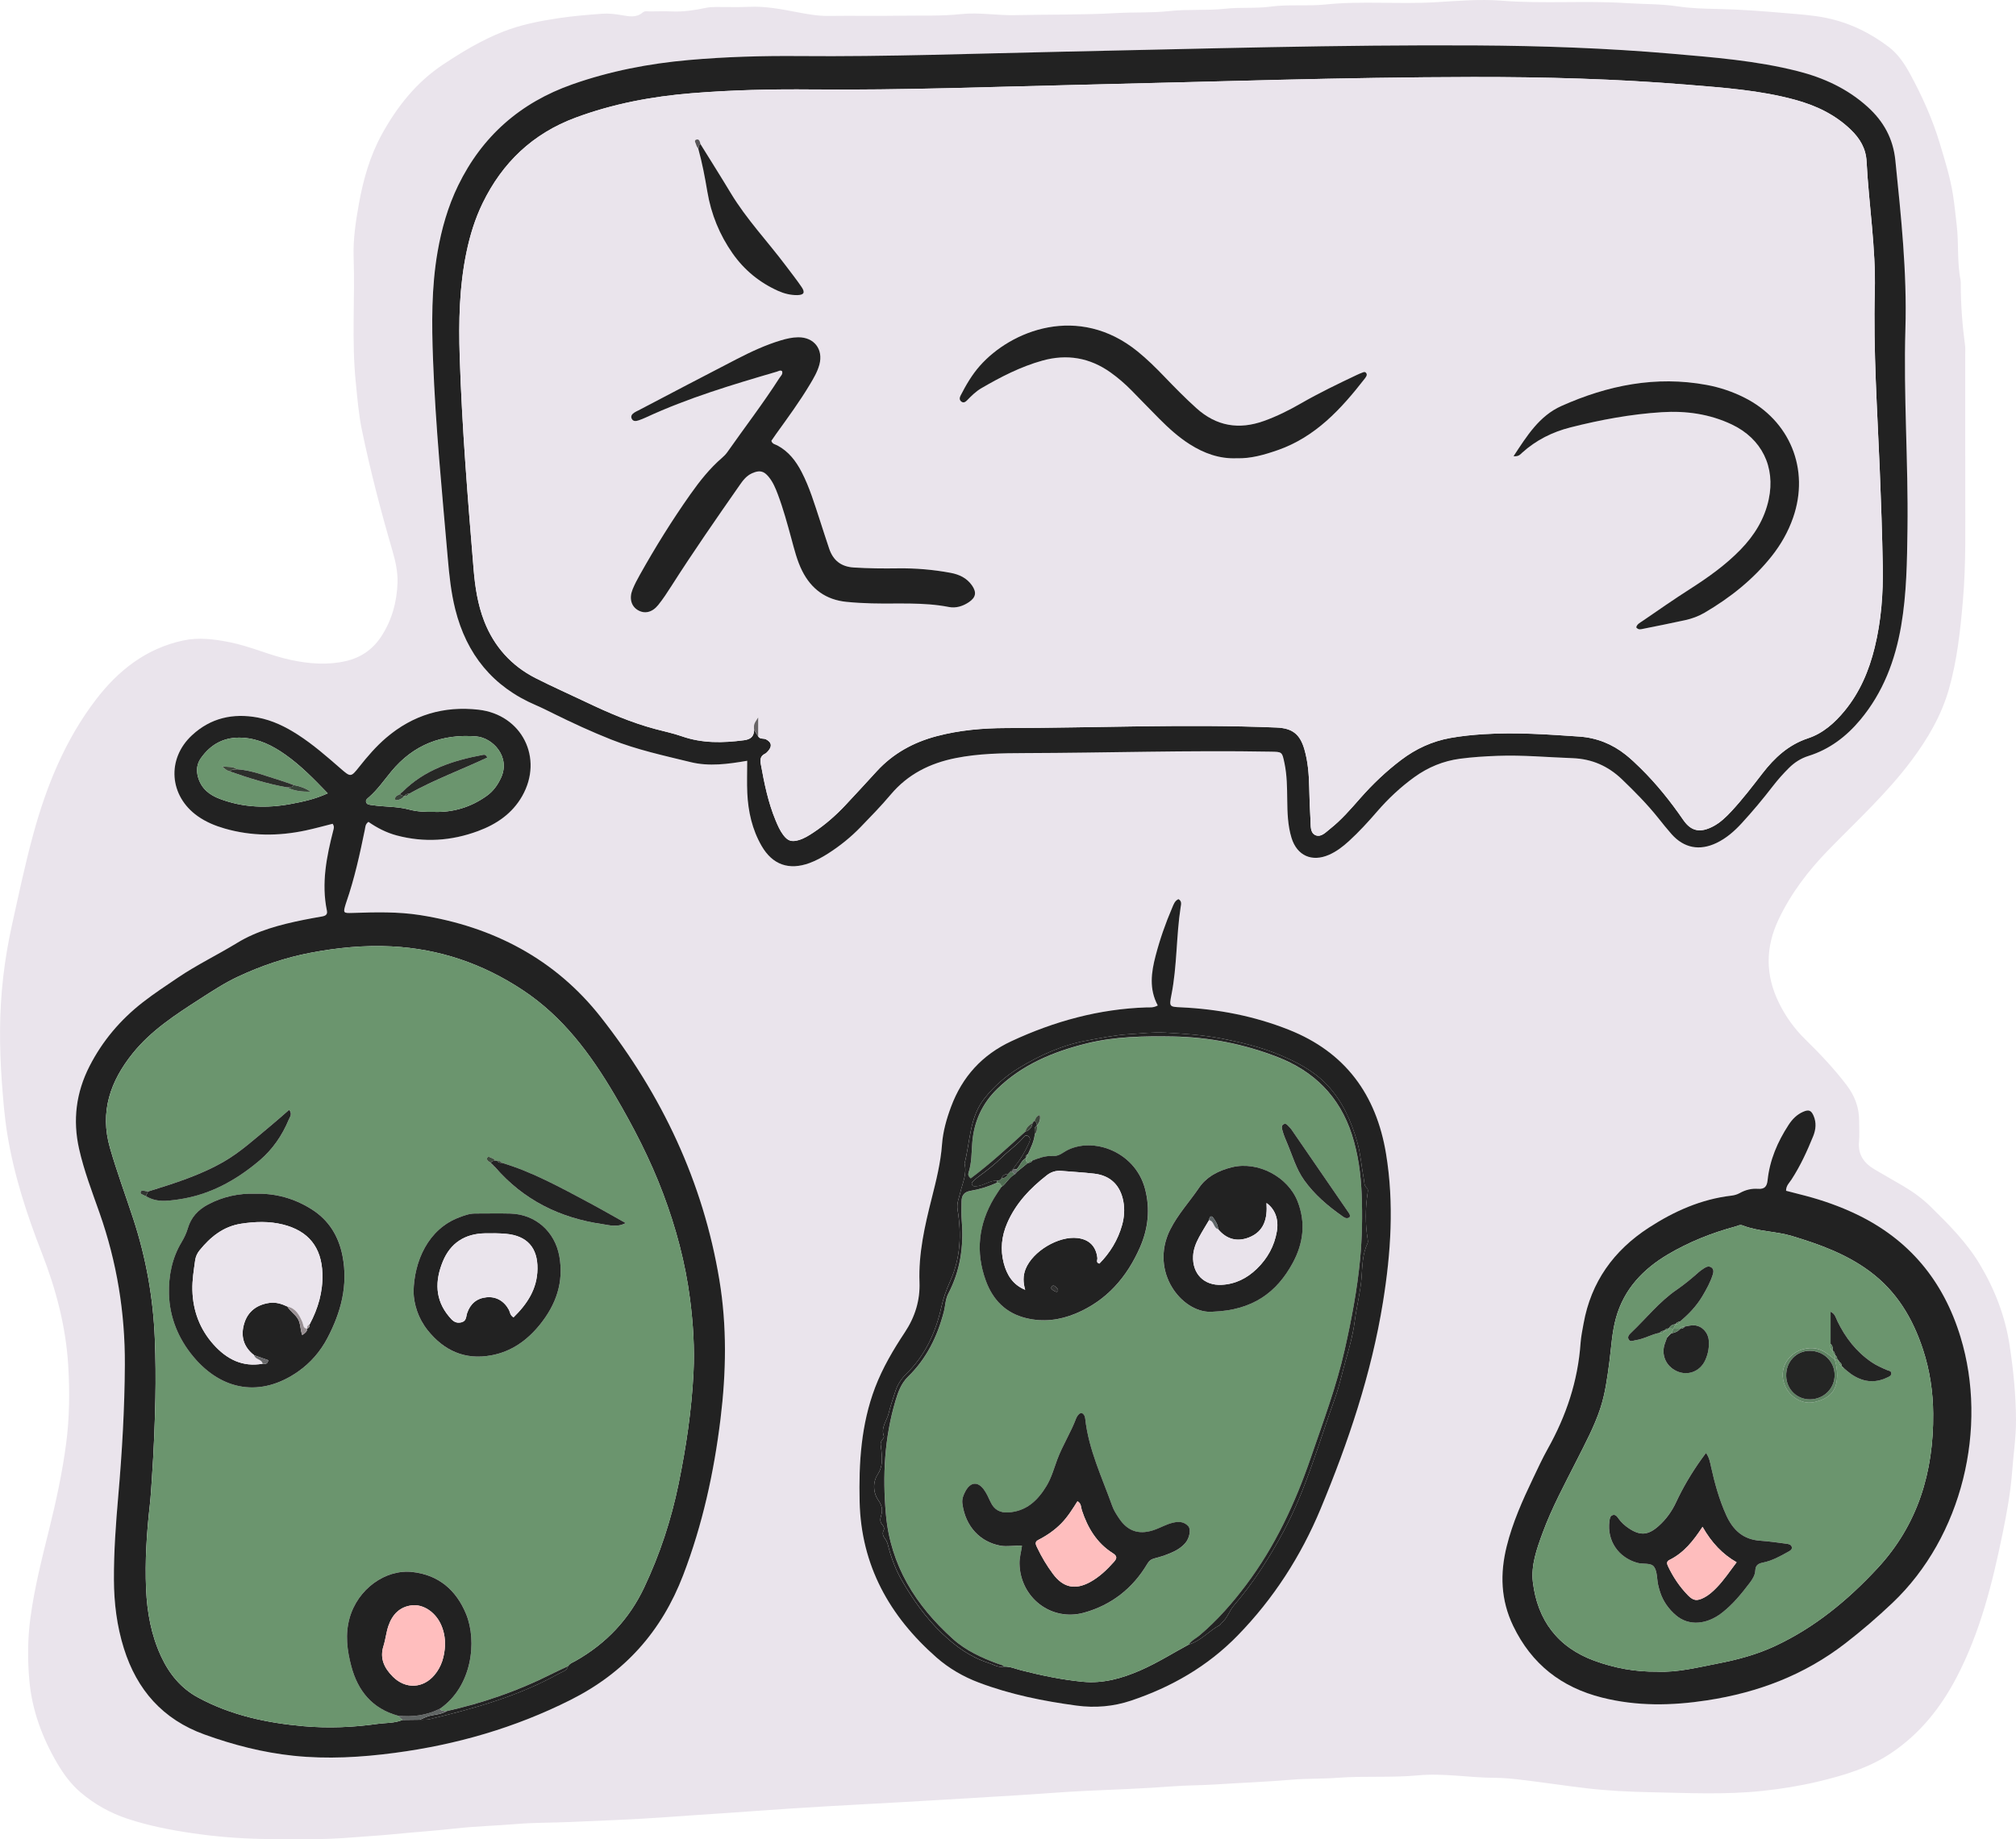 <?xml version="1.0" encoding="UTF-8"?>
<svg id="_レイヤー_2" data-name="レイヤー 2" xmlns="http://www.w3.org/2000/svg" viewBox="0 0 994.36 907.45">
  <defs>
    <style>
      .cls-1 {
        fill: #696567;
      }

      .cls-2 {
        fill: #eae4ec;
      }

      .cls-3 {
        fill: #e9e3eb;
      }

      .cls-4 {
        fill: #ffbebe;
      }

      .cls-5 {
        fill: #febebe;
      }

      .cls-6 {
        fill: #febdbd;
      }

      .cls-7 {
        fill: #68686a;
      }

      .cls-8 {
        fill: #656b6a;
      }

      .cls-9 {
        fill: #6b956e;
      }

      .cls-10 {
        fill: #998f93;
      }

      .cls-11 {
        fill: #313631;
      }

      .cls-12 {
        fill: #242524;
      }

      .cls-13 {
        fill: #242424;
      }

      .cls-14 {
        fill: #222;
      }

      .cls-15 {
        fill: #232323;
      }

      .cls-16 {
        fill: #3e493c;
      }

      .cls-17 {
        fill: #595659;
      }

      .cls-18 {
        fill: #2c2e2b;
      }

      .cls-19 {
        fill: #5b7e5f;
      }

      .cls-20 {
        fill: #384439;
      }

      .cls-21 {
        fill: #313131;
      }

      .cls-22 {
        fill: #272826;
      }

      .cls-23 {
        fill: #39453a;
      }

      .cls-24 {
        fill: #587a5c;
      }

      .cls-25 {
        fill: #3d463a;
      }

      .cls-26 {
        fill: #3c473b;
      }

      .cls-27 {
        fill: #5f8463;
      }

      .cls-28 {
        fill: #606769;
      }

      .cls-29 {
        fill: #606564;
      }

      .cls-30 {
        fill: #516e54;
      }
    </style>
  </defs>
  <g id="_レイヤー_1-2" data-name="レイヤー 1">
    <g>
      <path class="cls-2" d="M969.33,225.05c0,5.09,0,10.18,0,15.27-.04,18.68,.46,37.38-1.16,56.02-1.28,14.74-2.84,29.48-6.94,43.78-3.7,12.9-10.33,24.22-18.32,34.93-12.22,16.38-27.26,30.07-41.4,44.63-9.76,10.06-18.18,21.14-24.23,33.88-6.55,13.8-6.62,27.45,.19,41.27,3.34,6.78,7.62,12.71,12.97,17.95,7.26,7.11,14.23,14.47,20.39,22.57,3.96,5.21,6.19,11,6.16,17.59-.01,3.45,.25,6.93-.06,10.35-.59,6.5,2.59,10.65,7.83,13.72,4.69,2.74,9.42,5.42,14.1,8.18,4.85,2.86,9.37,6.15,13.4,10.12,8.93,8.78,17.77,17.59,24.27,28.48,7.42,12.43,12.5,25.61,14.69,39.98,1.86,12.17,3.07,24.37,3.14,36.67,.05,8.5-1.26,16.92-1.89,25.37-.77,10.31-2.61,20.42-4.67,30.48-5.02,24.51-11.02,48.75-22.7,71.14-7.83,15.01-18.12,27.91-32.33,37.44-11.04,7.41-23.51,11.07-36.24,14.1-8.96,2.13-18.01,3.57-27.2,4.55-18.31,1.95-36.65,1.03-54.94,.66-10.6-.21-21.31-.72-31.9-1.96-10.56-1.24-21.08-2.86-31.64-4.12-4.48-.54-9.07-1.02-13.48-1.03-12.7-.03-25.36-2.41-38.02-1.21-13.23,1.25-26.49,.2-39.66,1.2-7.61,.58-15.22,.3-22.78,.95-12.44,1.07-24.91,1.51-37.34,2.33-7.06,.47-14.12,.38-21.14,.93-14.44,1.12-28.89,1.58-43.35,2.26-11.18,.53-22.35,1.5-33.53,2.17-12.09,.73-24.17,1.49-36.26,2.18-12.81,.73-25.62,1.52-38.44,2.18-12.27,.63-24.54,1.39-36.81,2.16-10.45,.65-20.89,1.52-31.35,2.19-10.63,.68-21.27,1.44-31.9,2.19-15.17,1.07-30.35,1.58-45.53,2.26-8.86,.4-17.76,.25-26.58,1-10.09,.85-20.23,1.09-30.26,2.22-10.04,1.13-20.13,1.78-30.17,2.79-6.43,.65-12.99,.99-19.46,1.53-15.23,1.29-30.46,1.12-45.67,.82-11.53-.23-23.05-1.17-34.52-2.87-10.77-1.59-21.37-3.66-31.69-7.08-8.52-2.82-16.28-7.16-23.1-12.96-4.71-4-8.41-9-11.53-14.31-7.43-12.65-12.51-26.32-13.8-40.88-.91-10.21-.88-20.6,.51-30.94,2.01-14.91,5.7-29.42,9.31-43.96,3.43-13.85,6.43-27.79,8.3-41.93,1.69-12.79,1.82-25.73,1.05-38.56-1.15-19.26-6.05-37.76-13.07-55.73-7.45-19.08-13.77-38.55-17.03-58.8-1.37-8.52-2.04-17.2-2.67-25.85-.61-8.33-.89-16.63-.86-24.96,.07-17.58,2.09-34.97,5.89-52.13,3.32-14.99,6.48-30.04,10.53-44.84,6.49-23.74,15.68-46.36,30.76-66.14,11.08-14.53,24.82-25.35,43.08-29.3,7.72-1.67,15.43-.68,23.14,.87,10.34,2.07,19.91,6.6,30.22,8.76,8.98,1.88,17.89,2.58,26.89,.53,7.4-1.68,13.28-5.73,17.43-12.02,5.31-8.06,7.81-17.2,8.11-26.7,.16-5.14-.96-10.41-2.43-15.46-5.78-19.79-10.99-39.73-15.16-59.91-1.6-7.76-2.23-15.69-3.02-23.6-2.07-20.48-.34-41-1.04-61.48-.31-8.94,1.04-17.74,2.59-26.4,2.14-11.92,5.45-23.67,11.38-34.42,7.54-13.65,17.02-25.62,30.18-34.35,9.38-6.22,18.98-12.01,29.5-16.16,8.81-3.47,18.04-5.27,27.32-6.67,7.13-1.08,14.34-1.65,21.53-2.2,3.23-.25,6.45,.15,9.71,.7,3.4,.57,7.2,1.45,10.39-1.34,1-.87,2.45-.5,3.7-.51,3.63-.03,7.27-.13,10.9,.02,5.66,.23,11.17-.64,16.67-1.8,1.58-.33,3.24-.38,4.86-.4,5.45-.05,10.91,.19,16.35-.08,8.05-.39,15.85,1.16,23.66,2.64,5.15,.97,10.27,1.92,15.57,1.85,11.81-.16,23.63,.09,35.44-.11,9.95-.17,19.89,.28,29.88-.8,8.76-.94,17.78,.72,26.55,.52,16.68-.38,33.39-.07,50.02-1.02,8.69-.5,17.43-.03,26.04-.98,9.24-1.02,18.53-.16,27.67-1.16,7.44-.82,14.91-.04,22.22-1.03,9.07-1.23,18.16-.13,27.14-1.06,18.13-1.87,36.3-.04,54.39-1.12,10.87-.65,21.78-1.61,32.58-.76,20.68,1.64,41.4-.14,62.01,1.22,8.25,.54,16.58,.32,24.87,1.59,6.35,.97,12.97,1.14,19.46,1.27,11.41,.23,22.73,1.1,34.09,2.09,6.67,.58,13.31,.99,19.88,2.37,11.38,2.4,21.6,7.38,30.76,14.39,4.49,3.44,7.69,8.25,10.37,13.17,5.98,10.99,11.1,22.37,14.71,34.43,2.49,8.32,5.11,16.6,6.46,25.19,.78,4.98,1.26,10.02,1.85,15.03,1.07,8.99,.11,18.1,1.89,27.02,.14,.7,.11,1.45,.11,2.17,0,10.14,.78,20.22,2.13,30.27,.19,1.43,.06,2.9,.06,4.36,0,16.72,0,33.44,0,50.16h0ZM368.5,375.33c0,5.8-.2,10.87,.04,15.92,.43,9.17,2.41,18.03,7.04,26.05,5.41,9.37,13.55,12.18,23.66,8.49,3.26-1.19,6.28-2.85,9.19-4.72,5.84-3.73,11.22-8.06,16.03-13.05,5.04-5.23,10.14-10.44,14.81-15.99,8.48-10.09,19.37-15.5,32.09-18.03,11.31-2.25,22.74-2.42,34.18-2.45,40.33-.12,80.66-1.44,120.99-.71,5.82,.11,5.78-.05,6.99,5.75,1.23,5.92,1.27,11.9,1.34,17.9,.08,6.36,.22,12.76,2.12,18.89,2.71,8.78,10.05,12.04,18.49,8.35,3.7-1.62,6.87-4.07,9.83-6.77,4.98-4.54,9.51-9.5,13.9-14.59,5.48-6.35,11.56-12.05,18.38-16.97,6.76-4.88,14.25-7.97,22.5-9.07,6.12-.81,12.28-1.19,18.46-1.42,12.38-.46,24.68,.7,37.02,1.14,9.62,.34,17.6,3.9,24.42,10.45,6.3,6.04,12.43,12.24,17.88,19.07,2.15,2.7,4.3,5.41,6.59,7.99,6.11,6.86,13.8,8.32,22.16,4.32,4.84-2.31,8.78-5.78,12.37-9.68,5.42-5.89,10.53-12.03,15.42-18.36,2.45-3.17,5.11-6.14,7.94-8.97,2.75-2.74,5.9-4.75,9.64-5.92,10.38-3.25,18.68-9.58,25.55-17.83,11.24-13.49,17.21-29.32,20.15-46.42,2.72-15.82,2.9-31.8,3.11-47.8,.44-32.89-1.99-65.77-1.02-98.64,.83-27.93-2.15-55.49-4.96-83.14-1.1-10.79-5.81-19.24-13.67-26.37-9.96-9.02-21.73-14.39-34.58-17.65-20.34-5.15-41.19-6.78-61.99-8.58-32.05-2.77-64.2-3.9-96.36-4.09-67.78-.41-135.53,1.67-203.28,3.07-43.59,.9-87.17,2.55-130.79,2.17-18.17-.16-36.34,.36-54.45,1.96-19.6,1.73-38.8,5.43-57.43,11.99-25.6,9.01-44.48,25.53-56.35,49.95-5.03,10.36-8.16,21.34-10.12,32.67-3.06,17.66-2.91,35.46-2.24,53.27,1.23,32.69,4.44,65.24,7.26,97.81,.74,8.51,1.62,17,3.7,25.31,5.57,22.22,18.54,38.21,39.77,47.29,3,1.28,5.92,2.77,8.84,4.22,9.28,4.59,18.67,8.91,28.3,12.73,12.71,5.04,26.04,7.91,39.24,11.15,9.05,2.22,18.37,.95,27.8-.67Zm-204.42,31.07c.88,1.27,.58,2.18,.36,3.03-3.35,13.1-6,26.24-3.2,39.83,.4,1.95-.76,2.56-2.37,2.84-3.04,.54-6.08,1.07-9.11,1.68-11.45,2.32-22.9,5.3-32.81,11.37-9.6,5.88-19.77,10.75-29.1,17.06-5.87,3.97-11.8,7.85-17.39,12.21-11.06,8.61-19.92,19.05-26.31,31.56-6.62,12.97-8.33,26.52-5.15,40.75,2.43,10.86,6.42,21.2,10.1,31.64,8.53,24.25,12.61,49.18,12.48,74.87-.11,21.64-1.36,43.21-3.25,64.76-1.2,13.76-2.2,27.53-2.14,41.35,.05,11.52,1.46,22.84,4.91,33.85,6.43,20.52,19.24,35.07,39.76,42.48,14.24,5.14,28.79,8.89,43.87,10.48,16.73,1.77,33.41,.78,50.01-1.42,30.3-4.01,59.23-12.33,86.69-26.13,26.67-13.4,44.84-33.67,55.52-61.51,9.59-24.98,15.22-50.76,18.44-77.16,2.79-22.82,3.2-45.69-.56-68.45-8.01-48.42-28.46-91.53-58.54-129.79-22.48-28.59-53.1-44.57-89.02-50.26-11.01-1.74-22.1-1.44-33.18-1.08-4.95,.16-4.95,.12-3.45-4.79,.05-.17,.12-.34,.18-.52,4.05-11.7,6.68-23.77,9.16-35.87,.25-1.22,.15-2.58,1.75-3.74,4.15,2.89,8.77,5.31,13.89,6.68,13.63,3.63,27.05,2.72,40.15-2.14,9.04-3.35,16.82-8.56,21.77-17.23,10.68-18.74-.1-40.22-21.53-42.65-17.13-1.94-32.37,2.6-45.54,13.85-5,4.27-9.25,9.22-13.32,14.37-4.08,5.16-4.19,5.14-9.24,.73-6.71-5.85-13.41-11.72-20.92-16.57-6.15-3.97-12.64-7.17-19.91-8.52-12.18-2.25-23.18,.2-32.38,8.74-12.61,11.71-11.24,30.01,2.82,39.93,4.06,2.87,8.59,4.73,13.32,6.1,13.21,3.81,26.54,3.79,39.9,.95,4.43-.94,8.8-2.17,13.34-3.3Zm716.84,181.05c-.02-2.53,1.61-3.91,2.66-5.53,4.39-6.73,7.71-13.99,10.72-21.41,1.35-3.33,1.64-6.71,.19-10.07-1.17-2.72-2.4-3.17-5.16-1.96-3.1,1.36-5.36,3.67-7.18,6.47-5.43,8.34-9.29,17.29-10.34,27.26-.33,3.14-1.48,4.52-4.8,4.27-3.11-.24-6.14,.52-8.91,2.08-1.28,.72-2.66,1.12-4.13,1.29-14.96,1.74-28.34,7.74-40.79,15.82-17.27,11.21-28.44,26.75-32.14,47.27-.58,3.22-1.26,6.44-1.49,9.69-1.3,18.66-7.08,35.88-16.18,52.12-2.66,4.75-4.94,9.72-7.28,14.63-5.17,10.83-10.07,21.77-12.97,33.48-3.33,13.45-2.96,26.49,3.22,39.3,9.07,18.8,23.69,30.27,43.79,35.32,17.23,4.33,34.36,4.02,51.87,1.35,25.17-3.85,48.03-12.53,68.21-28.15,8.06-6.24,15.76-12.86,23.15-19.87,34.58-32.77,47.22-86.51,33.62-131.18-8.45-27.78-25.35-48.24-51.68-60.75-7.9-3.76-16.11-6.66-24.56-8.9-3.28-.87-6.58-1.7-9.84-2.54Zm-309.89-91.42c-2.27,1.23-3.94,.9-5.54,.95-23.42,.77-45.49,6.82-66.65,16.67-14.44,6.72-24.25,17.54-29.78,32.39-2.23,5.99-3.97,12.16-4.44,18.49-.67,9.13-2.88,17.88-5.1,26.69-3.41,13.56-6.53,27.14-6.01,41.34,.33,8.86-2.2,17.1-7.22,24.69-5.71,8.62-10.99,17.54-14.69,27.29-6.91,18.2-8.07,37.16-7.62,56.33,.74,31.42,14.71,56.41,37.85,76.77,6.17,5.43,13.28,9.54,20.99,12.45,15.55,5.86,31.72,9.12,48.13,11.34,9.16,1.24,18.16,.48,26.9-2.45,19.93-6.67,37.76-16.93,52.51-32.05,17.72-18.16,31.27-39.22,40.98-62.54,13.7-32.92,25.06-66.63,30.77-102,3.93-24.34,5.54-48.73,1.51-73.22-4.8-29.15-20.09-50.15-47.99-61.18-17.05-6.74-34.81-10.18-53.09-11.04-5.79-.27-5.93-.28-4.77-6.16,2.83-14.3,2.34-28.95,4.55-43.32,.2-1.28,.71-2.89-1.08-3.9-1.88,.83-2.41,2.65-3.1,4.25-3.31,7.68-6.05,15.55-8.17,23.66-2.15,8.24-3.29,16.4,1.05,24.54Z"/>
      <path class="cls-14" d="M368.5,375.33c-9.43,1.62-18.75,2.89-27.8,.67-13.2-3.23-26.53-6.1-39.24-11.15-9.63-3.82-19.02-8.14-28.3-12.73-2.93-1.45-5.84-2.93-8.84-4.22-21.23-9.07-34.2-25.07-39.77-47.29-2.08-8.31-2.97-16.8-3.7-25.31-2.82-32.57-6.04-65.12-7.26-97.81-.67-17.8-.83-35.6,2.24-53.27,1.97-11.33,5.09-22.31,10.12-32.67,11.87-24.42,30.74-40.94,56.35-49.95,18.63-6.56,37.83-10.26,57.43-11.99,18.11-1.6,36.28-2.12,54.45-1.96,43.62,.39,87.2-1.26,130.79-2.17,67.75-1.4,135.5-3.48,203.28-3.07,32.16,.19,64.31,1.32,96.36,4.09,20.8,1.8,41.65,3.43,61.99,8.58,12.85,3.25,24.62,8.63,34.58,17.65,7.86,7.12,12.57,15.58,13.67,26.37,2.81,27.65,5.79,55.21,4.96,83.14-.98,32.86,1.45,65.74,1.02,98.64-.21,16-.4,31.98-3.11,47.8-2.94,17.11-8.9,32.93-20.15,46.42-6.88,8.25-15.18,14.58-25.55,17.83-3.74,1.17-6.88,3.18-9.64,5.92-2.84,2.82-5.5,5.8-7.94,8.97-4.89,6.33-10,12.47-15.42,18.36-3.59,3.9-7.53,7.36-12.37,9.68-8.35,4-16.05,2.54-22.16-4.32-2.29-2.58-4.44-5.29-6.59-7.99-5.46-6.83-11.59-13.03-17.88-19.07-6.82-6.54-14.8-10.1-24.42-10.45-12.34-.44-24.65-1.61-37.02-1.14-6.18,.23-12.34,.61-18.46,1.42-8.25,1.1-15.74,4.19-22.5,9.07-6.81,4.92-12.89,10.62-18.38,16.97-4.39,5.09-8.93,10.05-13.9,14.59-2.97,2.71-6.13,5.15-9.83,6.77-8.44,3.7-15.78,.44-18.49-8.35-1.89-6.14-2.04-12.53-2.12-18.89-.07-6-.11-11.99-1.34-17.9-1.21-5.8-1.17-5.65-6.99-5.75-40.34-.73-80.66,.6-120.99,.71-11.44,.03-22.87,.2-34.18,2.45-12.71,2.53-23.61,7.95-32.09,18.03-4.67,5.56-9.76,10.76-14.81,15.99-4.81,4.98-10.18,9.31-16.03,13.05-2.91,1.86-5.93,3.52-9.19,4.72-10.11,3.7-18.26,.89-23.66-8.49-4.63-8.03-6.61-16.88-7.04-26.05-.24-5.05-.04-10.13-.04-15.92Zm5.46-12.07c.86,1.6,2.63,.86,3.88,1.51,2.71,1.42,3.12,3.3,1.09,5.68-.47,.55-1,1.13-1.63,1.43-2.23,1.08-2.44,2.85-2.05,5.01,1.71,9.48,3.59,18.91,7.32,27.86,1.05,2.52,2.14,5.02,3.79,7.21,2.21,2.92,4.06,3.53,7.59,2.51,2.64-.77,4.96-2.23,7.24-3.73,5.79-3.83,10.97-8.38,15.72-13.42,5.23-5.56,10.37-11.19,15.53-16.81,8.11-8.84,18.14-14.32,29.66-17.35,11.16-2.94,22.59-3.94,34.01-3.97,44.5-.09,89-2.1,133.51-.26,7.72,.32,11.54,3.15,13.74,10.7,1.79,6.15,2.25,12.49,2.4,18.86,.13,5.45,.3,10.9,.64,16.33,.16,2.63-.26,6.1,2.51,7.25,2.72,1.13,5.02-1.49,7.11-3.14,5.59-4.41,10.22-9.8,14.9-15.12,6.14-6.98,12.84-13.36,20.26-18.96,7.21-5.45,15.21-9.15,24.15-10.76,5.55-1,11.14-1.55,16.77-1.9,15.64-.98,31.23,.12,46.82,1.19,8.62,.59,16.25,3.65,22.96,8.99,2.55,2.03,4.93,4.3,7.26,6.59,7.93,7.79,14.85,16.45,21.14,25.6,3.99,5.81,8.58,6.32,14.64,3.16,3.59-1.87,6.46-4.67,9.19-7.61,5.44-5.87,10.29-12.22,15.18-18.55,5.97-7.72,12.84-14.13,22.49-17.33,7.38-2.44,13.16-7.59,18.08-13.58,7.53-9.17,12.02-19.82,14.81-31.23,3.21-13.14,4.22-26.55,3.98-40.02-.29-15.98-.84-31.96-1.5-47.94-1.2-29.22-3.2-58.41-2.43-87.68,.56-21.49-2.95-42.74-4.06-64.13-.33-6.43-3.3-11.34-7.78-15.66-7.8-7.52-17.22-11.96-27.54-14.77-17.28-4.71-35.06-5.94-52.78-7.4-35.33-2.9-70.74-3.88-106.18-3.82-63.78,.1-127.51,2.33-191.27,3.78-44.86,1.02-89.71,2.77-134.6,2.36-19.81-.18-39.61,.25-59.36,1.86-19.62,1.6-38.84,5.19-57.37,12.1-20.99,7.83-35.97,22.11-45.7,42.08-3.76,7.71-6.26,15.86-8,24.25-3.54,17.02-3.88,34.27-3.33,51.54,1.13,35.05,3.98,70,6.86,104.94,.72,8.69,2.04,17.35,5.22,25.54,4.86,12.53,13.47,22.06,25.31,28.08,8.23,4.19,16.72,7.93,25.07,11.92,10.99,5.25,22.16,10.04,33.95,13.2,4.38,1.18,8.86,2.09,13.13,3.59,10.08,3.53,20.3,3.32,30.68,1.95,3.28-.43,4.94-1.81,4.95-5.1,.68,1.07,1.36,2.13,2.05,3.2Z"/>
      <path class="cls-14" d="M164.08,406.4c-4.53,1.13-8.9,2.36-13.34,3.3-13.36,2.84-26.69,2.85-39.9-.95-4.73-1.36-9.26-3.23-13.32-6.1-14.06-9.93-15.44-28.23-2.82-39.93,9.2-8.54,20.2-10.99,32.38-8.74,7.27,1.35,13.76,4.55,19.91,8.52,7.5,4.85,14.2,10.71,20.92,16.57,5.05,4.41,5.16,4.42,9.24-.73,4.07-5.14,8.32-10.09,13.32-14.37,13.17-11.25,28.41-15.79,45.54-13.85,21.43,2.43,32.21,23.91,21.53,42.65-4.94,8.67-12.72,13.88-21.77,17.23-13.11,4.86-26.53,5.77-40.15,2.14-5.12-1.37-9.74-3.79-13.89-6.68-1.6,1.16-1.5,2.52-1.75,3.74-2.48,12.1-5.11,24.17-9.16,35.87-.06,.17-.12,.34-.18,.52-1.5,4.91-1.5,4.95,3.45,4.79,11.09-.36,22.18-.66,33.18,1.08,35.91,5.68,66.54,21.67,89.02,50.26,30.09,38.26,50.53,81.37,58.54,129.79,3.77,22.76,3.35,45.63,.56,68.45-3.23,26.4-8.86,52.18-18.44,77.16-10.68,27.83-28.85,48.11-55.52,61.51-27.46,13.8-56.39,22.12-86.69,26.13-16.6,2.2-33.27,3.18-50.01,1.42-15.08-1.59-29.63-5.33-43.87-10.48-20.52-7.41-33.33-21.96-39.76-42.48-3.45-11.01-4.86-22.33-4.91-33.85-.06-13.83,.94-27.59,2.14-41.35,1.88-21.55,3.14-43.12,3.25-64.76,.13-25.69-3.95-50.62-12.48-74.87-3.67-10.44-7.67-20.79-10.1-31.64-3.19-14.23-1.47-27.78,5.15-40.75,6.39-12.51,15.25-22.95,26.31-31.56,5.6-4.36,11.52-8.24,17.39-12.21,9.33-6.31,19.5-11.18,29.1-17.06,9.91-6.07,21.36-9.05,32.81-11.37,3.03-.61,6.07-1.14,9.11-1.68,1.61-.29,2.77-.9,2.37-2.84-2.81-13.59-.16-26.74,3.2-39.83,.22-.85,.52-1.75-.36-3.03Zm42.95,442.02c1.62-.08,3.31,.11,4.87-.27,22.04-5.3,43.82-11.34,63.79-22.51,1.68-.94,3.9-1.27,4.44-3.63,.96-1.45,2.58-1.96,3.98-2.76,14.96-8.53,26.23-20.47,33.61-36.07,7.72-16.32,13.32-33.31,16.95-51,3.73-18.14,6.44-36.41,7.38-54.9,.61-12.15-.16-24.27-1.71-36.37-2.3-17.92-6.93-35.19-13.27-52.05-6.41-17.05-14.75-33.16-23.98-48.82-11.8-20.03-25.39-38.42-45.18-51.53-19.69-13.05-41.18-20.42-64.73-21.61-13.46-.68-26.8,.62-40.04,3.15-12.38,2.36-24.23,6.4-35.58,11.69-6.71,3.13-13,7.25-19.25,11.28-11.89,7.67-23.79,15.38-32.83,26.61-11.09,13.77-16.36,28.87-11.26,46.62,3.41,11.87,7.71,23.44,11.55,35.17,6.3,19.26,9.81,38.99,10.59,59.23,.38,9.75,.47,19.49,.27,29.26-.27,13.08-.81,26.13-1.7,39.16-.31,4.51-.54,9.06-1.05,13.55-1.55,13.73-2.42,27.49-1.83,41.29,.49,11.47,2.5,22.69,7.4,33.24,4.02,8.64,9.73,15.7,18.21,20.29,16.25,8.82,33.95,12.56,52.11,14.17,12.12,1.07,24.34,.57,36.4-1.14,4.1-.58,8.38-.27,12.31-1.94l8.53-.11Zm6.97-447.89c9.34,.35,18.21-2.25,26.15-7.96,3.18-2.29,5.34-5.32,6.97-8.86,4.82-10.43-4.17-19.75-12.19-20.4-16.88-1.36-30.99,4.08-41.89,17.25-3.58,4.32-6.76,8.98-11.03,12.7-.78,.68-1.9,1.36-1.37,2.64,.49,1.17,1.72,1.11,2.8,1.28,6.07,.95,12.31,.58,18.29,2.19,3.9,1.05,7.86,1.23,12.26,1.16Zm-52.36-9.15c-6.91-7.18-13.32-13.75-20.92-19.1-6.33-4.46-12.95-7.78-20.87-8.31-9.01-.6-15.83,3.02-20.84,10.18-1.89,2.71-2.31,5.88-1.3,9.34,1.65,5.64,5.59,8.69,10.73,10.63,11.5,4.34,23.32,4.73,35.26,2.46,5.83-1.11,11.66-2.31,17.94-5.2Z"/>
      <path class="cls-14" d="M880.93,587.45c3.26,.84,6.56,1.67,9.84,2.54,8.45,2.24,16.65,5.14,24.56,8.9,26.33,12.51,43.23,32.97,51.68,60.75,13.6,44.67,.95,98.41-33.62,131.18-7.39,7.01-15.09,13.63-23.15,19.87-20.18,15.62-43.04,24.3-68.21,28.15-17.51,2.68-34.64,2.99-51.87-1.35-20.09-5.06-34.72-16.52-43.79-35.32-6.18-12.82-6.56-25.85-3.22-39.3,2.9-11.71,7.8-22.65,12.97-33.48,2.35-4.92,4.62-9.88,7.28-14.63,9.1-16.24,14.88-33.47,16.18-52.12,.23-3.25,.91-6.47,1.49-9.69,3.69-20.52,14.86-36.05,32.14-47.27,12.45-8.08,25.83-14.08,40.79-15.82,1.47-.17,2.85-.58,4.13-1.29,2.77-1.55,5.8-2.31,8.91-2.08,3.32,.25,4.47-1.13,4.8-4.27,1.05-9.97,4.91-18.92,10.34-27.26,1.82-2.8,4.08-5.12,7.18-6.47,2.76-1.21,3.98-.76,5.16,1.96,1.45,3.36,1.15,6.75-.19,10.07-3.01,7.42-6.33,14.67-10.72,21.41-1.05,1.62-2.68,3-2.66,5.53Zm-63.52,237.25c10,.46,20.05-2.13,30.19-4.09,9.64-1.86,19.06-4.41,28.01-8.6,19.56-9.15,35.81-22.59,50.38-38.28,20.02-21.55,27.77-47.58,27.52-76.36-.09-10.71-1.66-21.33-5.02-31.57-5.02-15.33-12.94-28.66-26.18-38.51-11.59-8.63-24.82-13.4-38.43-17.51-8-2.42-16.56-2.13-24.41-5.24-1.28-.51-2.48,.27-3.69,.6-11.63,3.15-22.78,7.6-33.11,13.72-12.2,7.23-21.59,17.02-25.58,31.2-2.03,7.23-2.33,14.66-3.31,22.01-1.03,7.73-2.02,15.43-4.5,22.9-2.94,8.84-7.32,17-11.48,25.26-5.97,11.83-12.33,23.48-16.91,35.96-2.89,7.87-5.82,16.05-4.82,24.35,2.28,18.81,12.29,32.22,30.48,38.82,9.8,3.55,19.92,5.48,30.85,5.33Z"/>
      <path class="cls-14" d="M571.04,496.03c-4.35-8.14-3.21-16.29-1.05-24.54,2.12-8.1,4.86-15.98,8.17-23.66,.69-1.6,1.22-3.42,3.1-4.25,1.79,1.01,1.28,2.62,1.08,3.9-2.22,14.37-1.72,29.01-4.55,43.32-1.16,5.88-1.02,5.89,4.77,6.16,18.28,.85,36.04,4.29,53.09,11.04,27.91,11.04,43.19,32.04,47.99,61.18,4.03,24.49,2.42,48.88-1.51,73.22-5.71,35.37-17.07,69.08-30.77,102-9.71,23.33-23.26,44.39-40.98,62.54-14.75,15.12-32.58,25.37-52.51,32.05-8.74,2.93-17.74,3.68-26.9,2.45-16.41-2.22-32.59-5.47-48.13-11.34-7.72-2.91-14.82-7.03-20.99-12.45-23.14-20.36-37.12-45.35-37.85-76.77-.45-19.16,.71-38.13,7.62-56.33,3.71-9.75,8.98-18.67,14.69-27.29,5.03-7.58,7.55-15.82,7.22-24.69-.53-14.2,2.59-27.78,6.01-41.34,2.22-8.81,4.43-17.56,5.1-26.69,.47-6.33,2.21-12.5,4.44-18.49,5.53-14.85,15.34-25.67,29.78-32.39,21.16-9.85,43.23-15.91,66.65-16.67,1.6-.05,3.27,.28,5.54-.95Zm-75.76,326.18c2.97-.12,5.66,1.13,8.44,1.83,9.99,2.53,20.07,4.65,30.33,5.64,9.98,.97,19.35-1.68,28.41-5.63,8.3-3.62,15.94-8.46,23.88-12.75,6.02-1.76,9.99-6.8,15.36-9.61,.28-.15,.35-.67,.62-.88,2.99-2.25,3.89-5.98,6.24-8.72,9.72-11.29,17.68-23.8,24.69-36.91,11.06-20.72,17.21-43.36,25.16-65.28,2.27-6.27,3.62-12.86,5.47-19.29,1.81-6.27,3.5-12.5,4.34-19.04,.91-7.13,2.81-14.16,3.34-21.34,.42-5.75,.4-11.49,2.95-16.84,.28-.58,.17-1.42,.06-2.11-1.24-7.56-1.16-15.12-.03-22.67,.14-.93,.35-1.89-.4-2.54-1.44-1.24-1.17-2.89-1.48-4.48-1.15-6.02-1.51-12.16-3.21-18.09-3.02-10.58-7.31-20.33-15.09-28.48-6.56-6.88-14.67-11.02-23.16-14.58-9.35-3.92-19.14-6.25-29.14-8.17-9.12-1.75-18.24-2.31-27.4-2.83-5.94-.34-11.91,.44-17.85,.78-6.92,.4-13.59,1.84-20.31,3.04-12.23,2.18-23.45,7.21-34.02,13.65-6.37,3.89-11.85,8.7-16.63,14.58-7.8,9.61-7.24,21.54-10.12,32.53,1.3,5.03-.97,9.51-2.06,14.19-.65,2.78-1.9,5.44-1.39,8.49,2.01,12.19,1.49,24.09-3.73,35.6-1.84,4.06-3.32,8.31-4.32,12.8-2.75,12.35-7.96,23.64-17.19,32.65-2.55,2.49-4.35,5.33-5.43,8.65-1.18,3.61-2.42,7.21-3.31,10.9-.89,3.7-3.97,6.96-2.35,11.22,.14,.37-.22,1.11-.57,1.47-1.66,1.73-.84,3.52-.66,5.53,.35,4.01,.8,7.85-1.86,11.92-2.35,3.6-2.4,8.81,.42,12.79,1.67,2.36,2.14,4.62,1.41,7.1-.55,1.88-.89,3.47,.59,5.02,.66,.7,.98,1.7,.58,2.53-.87,1.76-.28,3.03,.8,4.45,.98,1.29,1.31,2.91,1.73,4.51,1.49,5.62,3.64,11.04,6.55,16.06,5.46,9.42,11.66,18.22,19.63,25.86,6.75,6.47,13.95,11.72,22.88,14.59,2.57,.82,4.89,2.47,7.78,1.86Z"/>
      <path class="cls-2" d="M371.91,360.07c-.01,3.3-1.67,4.67-4.95,5.1-10.38,1.37-20.6,1.58-30.68-1.95-4.27-1.49-8.74-2.41-13.13-3.59-11.8-3.17-22.96-7.96-33.95-13.2-8.35-3.99-16.85-7.74-25.07-11.92-11.84-6.02-20.45-15.55-25.31-28.08-3.18-8.19-4.5-16.86-5.22-25.54-2.88-34.94-5.73-69.89-6.86-104.94-.56-17.27-.21-34.52,3.33-51.54,1.74-8.39,4.25-16.54,8-24.25,9.74-19.98,24.71-34.26,45.7-42.08,18.53-6.91,37.74-10.5,57.37-12.1,19.75-1.61,39.55-2.05,59.36-1.86,44.89,.42,89.73-1.33,134.6-2.36,63.75-1.45,127.49-3.68,191.27-3.78,35.44-.05,70.85,.92,106.18,3.82,17.72,1.46,35.5,2.69,52.78,7.4,10.31,2.81,19.73,7.25,27.54,14.77,4.48,4.32,7.45,9.23,7.78,15.66,1.11,21.39,4.62,42.65,4.06,64.13-.77,29.28,1.23,58.47,2.43,87.68,.66,15.97,1.21,31.95,1.5,47.94,.24,13.47-.77,26.88-3.98,40.02-2.79,11.41-7.28,22.06-14.81,31.23-4.92,5.99-10.7,11.14-18.08,13.58-9.65,3.2-16.53,9.61-22.49,17.33-4.89,6.33-9.74,12.67-15.18,18.55-2.73,2.95-5.59,5.74-9.19,7.61-6.06,3.15-10.65,2.64-14.64-3.16-6.29-9.15-13.21-17.8-21.14-25.6-2.33-2.29-4.7-4.56-7.26-6.59-6.71-5.34-14.35-8.4-22.96-8.99-15.59-1.07-31.17-2.16-46.82-1.19-5.63,.35-11.22,.9-16.77,1.9-8.93,1.62-16.94,5.31-24.15,10.76-7.42,5.61-14.12,11.98-20.26,18.96-4.68,5.32-9.3,10.71-14.9,15.12-2.09,1.65-4.39,4.26-7.11,3.14-2.77-1.15-2.35-4.62-2.51-7.25-.34-5.44-.51-10.89-.64-16.33-.15-6.38-.61-12.71-2.4-18.86-2.2-7.55-6.02-10.38-13.74-10.7-44.51-1.85-89.01,.17-133.51,.26-11.42,.02-22.85,1.03-34.01,3.97-11.53,3.03-21.56,8.51-29.66,17.35-5.16,5.62-10.3,11.26-15.53,16.81-4.74,5.04-9.93,9.59-15.72,13.42-2.27,1.5-4.59,2.96-7.24,3.73-3.52,1.02-5.38,.41-7.59-2.51-1.66-2.19-2.75-4.69-3.79-7.21-3.72-8.95-5.61-18.38-7.32-27.86-.39-2.16-.18-3.93,2.05-5.01,.63-.3,1.16-.89,1.63-1.43,2.03-2.37,1.61-4.26-1.09-5.68-1.25-.65-3.02,.09-3.88-1.51v-9.35c-2.12,3.29-2.16,3.28-2.05,6.15Zm-26.41-288.96c-.33-1.14-.59-2.78-2.14-2.21-1.28,.48-.11,1.8,.06,2.7,.12,.63,.65,1.18,.99,1.76,1.93,6.99,3.28,14.1,4.48,21.24,1.86,11.06,6.01,21.24,12.46,30.43,5.75,8.19,13.25,14.33,22.39,18.44,3.01,1.35,6.17,2.15,9.48,2.1,3.3-.04,4.01-1.26,2.14-4.01-2.45-3.59-5.15-7.01-7.76-10.49-9.03-12.02-19.45-22.97-27.24-35.94-4.85-8.07-9.9-16.03-14.86-24.04Zm40.27,111.99c.53,1.49-.66,2.37-1.29,3.35-8.04,12.55-17.12,24.37-25.68,36.56-.72,1.03-1.63,1.97-2.59,2.79-6.11,5.26-11.06,11.52-15.68,18.07-9.02,12.77-17.26,26.04-24.89,39.67-1.33,2.37-2.63,4.79-3.63,7.31-1.73,4.33-.64,8.17,2.59,10.11,3.33,2,7.09,1.23,10.08-2.49,2.38-2.96,4.48-6.17,6.53-9.39,10.75-16.85,22.14-33.26,33.58-49.65,1.68-2.4,3.38-4.71,6.18-5.96,3.59-1.6,5.71-1.25,8.18,1.75,2.11,2.55,3.38,5.59,4.53,8.65,2.68,7.15,4.68,14.51,6.69,21.86,1.48,5.43,2.79,10.91,5.36,15.98,4.53,8.95,11.71,14.17,21.75,15.19,4.15,.42,8.33,.65,12.51,.76,12.69,.32,25.43-.69,38.05,1.78,3.46,.68,6.87-.36,9.85-2.36,3.47-2.33,3.96-4.82,1.56-8.28-2.54-3.65-6.26-5.41-10.51-6.2-8.6-1.61-17.26-2.35-26.01-2.22-7.26,.1-14.53,.03-21.79-.42-6.24-.39-10.14-3.49-12.11-9.23-1.59-4.64-3.04-9.32-4.57-13.97-2.67-8.1-5.1-16.3-9.04-23.92-2.8-5.41-6.4-10.13-11.93-13.08-1.07-.57-2.52-.66-3-2.29,.76-1.1,1.57-2.3,2.41-3.48,5.73-7.96,11.53-15.87,16.58-24.3,1.87-3.12,3.74-6.26,4.7-9.8,2.04-7.55-2.58-13.57-10.42-13.51-2.9,.02-5.75,.67-8.56,1.51-7.69,2.31-14.92,5.71-22.02,9.37-16.13,8.32-32.18,16.79-48.27,25.2-.64,.34-1.32,.63-1.92,1.01-1.15,.73-2.06,1.75-1.34,3.15,.72,1.41,2.13,1.16,3.37,.75,1.2-.4,2.39-.87,3.54-1.41,20.82-9.65,42.73-16.2,64.68-22.62,.79-.23,1.64-.88,2.56-.24Zm360.75,41.96c2.56,.25,3.33-.9,4.24-1.72,6.89-6.21,14.87-10.22,23.86-12.5,14.82-3.76,29.81-6.54,45.07-7.5,11.94-.75,23.6,.88,34.51,6.07,14.76,7.01,21.58,20.96,18.2,36.88-2.06,9.72-7.09,17.81-13.92,24.85-7.39,7.61-15.95,13.69-24.86,19.39-7.95,5.09-15.69,10.5-23.49,15.83-1.24,.85-2.8,1.57-3.09,3.16,1.14,1.35,2.24,.92,3.28,.71,6.93-1.4,13.88-2.76,20.79-4.28,3.37-.74,6.64-1.93,9.63-3.68,12.64-7.41,23.98-16.38,33.14-27.93,4.55-5.73,8.12-12.02,10.53-18.96,8.3-23.83-1.53-47.98-24.12-59.28-5.88-2.94-12.08-5.02-18.53-6.21-25.03-4.63-48.77,.18-71.61,10.38-10.94,4.89-17,14.72-23.63,24.78Zm-136.56,1.02c6.95,.22,13.53-1.68,20.09-3.95,18.76-6.49,31.41-20.33,43.12-35.38,.22-.29,.42-.59,.61-.9,.39-.66,.53-1.31-.05-1.96-.46-.51-1-.35-1.49-.18-1.02,.37-2.03,.8-3.01,1.26-9.34,4.43-18.65,8.92-27.63,14.08-5.83,3.35-11.81,6.34-18.16,8.62-12.41,4.46-23.48,2.59-33.36-6.31-5.54-4.99-10.74-10.3-15.9-15.67-4.15-4.32-8.41-8.52-13.08-12.3-29.14-23.65-62.39-10.4-77.87,7.16-3.87,4.39-6.79,9.4-9.44,14.58-.54,1.06-.69,2.13,.3,2.95,1.08,.89,2.07,.26,2.86-.54,2.16-2.22,4.36-4.42,7.03-5.98,9.57-5.58,19.42-10.66,30.15-13.65,12.07-3.37,23.35-1.49,33.63,5.85,3.71,2.64,7.13,5.61,10.32,8.85,4.59,4.65,9.1,9.38,13.72,14.01,4.62,4.63,9.45,9.04,15,12.56,7.04,4.47,14.61,7.24,23.16,6.91Z"/>
      <path class="cls-1" d="M371.91,360.07c-.12-2.87-.07-2.86,2.05-6.15v9.35c-.68-1.07-1.36-2.13-2.05-3.2Z"/>
      <path class="cls-9" d="M198.5,848.53c-3.93,1.67-8.21,1.36-12.31,1.94-12.07,1.71-24.28,2.21-36.4,1.14-18.15-1.61-35.86-5.35-52.11-14.17-8.48-4.6-14.19-11.65-18.21-20.29-4.91-10.55-6.91-21.77-7.4-33.24-.59-13.8,.28-27.56,1.83-41.29,.51-4.5,.74-9.04,1.05-13.55,.89-13.03,1.43-26.09,1.7-39.16,.2-9.77,.11-19.51-.27-29.26-.79-20.24-4.29-39.97-10.59-59.23-3.84-11.73-8.14-23.3-11.55-35.17-5.1-17.75,.18-32.84,11.26-46.62,9.04-11.23,20.93-18.94,32.83-26.61,6.25-4.03,12.53-8.15,19.25-11.28,11.35-5.29,23.19-9.33,35.58-11.69,13.25-2.52,26.58-3.83,40.04-3.15,23.55,1.19,45.04,8.56,64.73,21.61,19.79,13.11,33.38,31.5,45.18,51.53,9.23,15.66,17.56,31.77,23.98,48.82,6.34,16.87,10.97,34.14,13.27,52.05,1.55,12.1,2.32,24.22,1.71,36.37-.94,18.49-3.65,36.76-7.38,54.9-3.64,17.69-9.23,34.68-16.95,51-7.38,15.61-18.66,27.54-33.61,36.07-1.4,.8-3.02,1.32-3.98,2.76-2.94,1.4-5.9,2.74-8.81,4.19-16.26,8.15-33.32,13.98-51.05,17.96-1.19-.18-2.55,.16-3.36-1.14,15.97-10.94,18.51-33.37,12.96-46.81-4.87-11.8-13.5-19.22-26.38-20.69-13.3-1.52-27.11,8.33-31.11,22.86-2.19,7.97-1.2,15.8,.87,23.58,3.25,12.28,10.37,20.95,22.98,24.44,.75,.7,1.51,1.41,2.26,2.11Zm44.69-273.76c.12,.58,.48,.93,1.05,1.07,14.01,16.22,31.99,25.08,52.96,28.09,3.39,.49,7.13,1.74,11.4-.54-6.53-3.64-12.29-6.99-18.17-10.11-13.9-7.39-27.68-15.07-42.89-19.61-.54-.82-1.32-1.06-2.26-.91-.33-.1-.66-.16-.99-.2-.61-.93-1.62-1.21-2.55-1.62-.47-.21-1.05-.37-1.38,.16-.42,.68-.08,1.31,.46,1.77,.38,.32,.85,.54,1.29,.8v.02c.13,.58,.48,.94,1.06,1.06l.03,.03Zm-170.16,13.05c-.51-.09-1.02-.16-1.51-.27-.84-.19-1.88-.49-2.15,.57-.28,1.08,1.02,1.11,1.64,1.58,.25,.2,.63,.23,.96,.33,5,3.22,10.49,2.47,15.86,1.71,15.39-2.16,28.46-9.3,40.17-19.21,6.5-5.5,11.18-12.36,14.44-20.17,.53-1.28,1.9-2.78,.21-4.86-3.32,2.86-6.5,5.73-9.81,8.45-7.14,5.86-13.94,12.15-21.97,16.85-11.84,6.94-24.83,10.96-37.82,15Zm52.97,1.08c-8.14-.23-16,1.4-23.4,5.34-4.91,2.62-8.34,6.32-9.91,11.67-.72,2.45-1.79,4.7-3.11,6.9-4.71,7.85-6.44,16.65-6.21,25.55,.3,11.55,4.58,22.02,11.98,30.9,14.25,17.12,33.52,20.07,51.63,7.44,6.18-4.31,11.05-9.94,14.56-16.62,6.63-12.65,10.22-25.93,7.45-40.32-1.9-9.88-6.74-17.86-15.44-23.29-8.38-5.23-17.47-7.8-27.53-7.57Zm77.97,48.39c.17,6.19,2.25,13.08,6.92,18.93,8.07,10.12,18.41,14.88,31.52,12.42,9.95-1.86,17.65-7.45,23.84-15.08,7.97-9.83,11.95-20.95,9.63-33.83-2.2-12.18-11.79-20.68-24.12-21.02-5.79-.16-11.59,0-17.39-.02-2.79,0-5.32,.94-7.87,1.9-15.36,5.78-22.25,21.66-22.52,36.7Z"/>
      <path class="cls-9" d="M214,400.53c-4.4,.07-8.37-.11-12.26-1.16-5.98-1.62-12.22-1.25-18.29-2.19-1.08-.17-2.31-.11-2.8-1.28-.54-1.28,.58-1.96,1.37-2.64,4.27-3.72,7.46-8.38,11.03-12.7,10.9-13.17,25.01-18.61,41.89-17.25,8.02,.65,17.01,9.97,12.19,20.4-1.63,3.53-3.79,6.57-6.97,8.86-7.94,5.71-16.81,8.31-26.15,7.96Zm-14.47-7.84c.92,.03,1.69-.24,2.19-1.06,12.42-6.94,25.81-11.85,38.64-17.88-.6-1.36-1.28-1.49-2.03-1.35-14.83,2.76-28.87,7.24-39.86,18.33-.57,.05-.89,.39-1.05,.92v.03c-1.11,.77-3.04,.89-2.42,3.09,1.87,.06,3.31-.75,4.51-2.07h.02Z"/>
      <path class="cls-9" d="M161.63,391.38c-6.28,2.9-12.11,4.1-17.94,5.2-11.95,2.27-23.76,1.88-35.26-2.46-5.14-1.94-9.08-4.99-10.73-10.63-1.01-3.46-.6-6.63,1.3-9.34,5.01-7.17,11.83-10.78,20.84-10.18,7.93,.53,14.55,3.84,20.87,8.31,7.59,5.36,14.01,11.92,20.92,19.1Zm-20.05-2.94c3.67,1.91,7.6,2.19,11.61,2.14-2.54-1.8-5.32-2.74-8.24-3.26-2.22-.77-4.42-1.63-6.67-2.31-7.08-2.14-13.97-5.03-21.47-5.52-1.93-1.43-4.08-1.03-7.25-1.36,1.72,1.61,2.69,2.23,3.91,2.47,9.19,3.25,18.48,6.17,28.11,7.84Z"/>
      <path class="cls-14" d="M220.28,844.17c17.72-3.98,34.79-9.81,51.05-17.96,2.91-1.46,5.87-2.8,8.81-4.19-.54,2.36-2.76,2.68-4.44,3.63-19.97,11.17-41.76,17.21-63.79,22.51-1.55,.37-3.24,.19-4.86,.27,1.76-.7,3.47-1.66,5.3-2.04,2.71-.57,5.5-.73,7.95-2.21Z"/>
      <path class="cls-29" d="M220.28,844.17c-2.45,1.48-5.24,1.64-7.95,2.21-1.83,.39-3.54,1.34-5.3,2.04-2.85,.04-5.69,.08-8.53,.11-.75-.7-1.5-1.41-2.26-2.11,7.21,.79,14.14-.12,20.68-3.39,.81,1.3,2.17,.96,3.36,1.14Z"/>
      <path class="cls-9" d="M817.41,824.7c-10.93,.15-21.05-1.78-30.85-5.33-18.19-6.6-28.2-20.01-30.48-38.82-1-8.3,1.92-16.48,4.82-24.35,4.59-12.48,10.94-24.13,16.91-35.96,4.17-8.26,8.55-16.42,11.48-25.26,2.48-7.46,3.46-15.17,4.5-22.9,.98-7.35,1.28-14.78,3.31-22.01,3.98-14.19,13.37-23.98,25.58-31.2,10.33-6.12,21.48-10.57,33.11-13.72,1.21-.33,2.41-1.11,3.69-.6,7.84,3.11,16.41,2.82,24.41,5.24,13.6,4.11,26.84,8.88,38.43,17.51,13.24,9.85,21.15,23.18,26.18,38.51,3.36,10.24,4.93,20.86,5.02,31.57,.25,28.79-7.5,54.81-27.52,76.36-14.57,15.69-30.82,29.13-50.38,38.28-8.95,4.19-18.37,6.73-28.01,8.6-10.14,1.96-20.19,4.55-30.19,4.09Zm5.86-165.92c-.6,.18-.96,.58-1.08,1.19-.31,.85-.6,1.7-.92,2.54-2.15,5.57,.27,11.44,5.74,13.92,5.47,2.48,11.52,.19,14.07-5.4,1.45-3.18,2.06-6.56,1.7-10.05-.39-3.78-3.35-6.85-7.06-7.16-1.57-.13-3.19,.39-4.79,.62-.96-.07-1.79,.12-2.24,1.09,0,0,.01,0,.01,0-1.11-.01-2.22-.03-3.32-.04,.36-.74,.72-1.47,1.08-2.21h0c.98,.01,1.82-.19,2.1-1.3,4.35-3.58,8.19-7.61,11.09-12.47,2.04-3.42,3.97-6.91,5.17-10.73,.37-1.18,.53-2.65-.68-3.49-1.15-.79-2.44-.43-3.55,.34-.89,.62-1.83,1.19-2.64,1.91-3.5,3.14-7.1,6.12-11,8.79-8.57,5.88-15,14.1-22.47,21.19-.87,.83-1.95,1.96-1.15,3.29,.85,1.41,2.21,.54,3.43,.37,4.16-.59,7.78-2.92,11.89-3.65,1,.13,1.88,0,2.32-1.06h-.02c.96,.1,1.79-.1,2.19-1.11h-.02c.76,.05,1.52,.08,2.28,.11-.35,.76-.69,1.52-1.04,2.28l.02-.03c-.59,.14-.97,.5-1.13,1.08l.02-.02Zm85.09,15.11c.15,.63,.54,1.01,1.16,1.14,1.12,.92,2.17,1.92,3.35,2.74,5.62,3.93,11.57,4.88,17.91,1.82,.95-.46,2.15-.82,2.06-2.17-.07-1.15-1.21-1.16-2.01-1.49-2.68-1.12-5.32-2.29-7.73-3.94-7.53-5.15-12.89-12.07-16.84-20.21-.79-1.63-1.14-3.72-3.37-4.65v15.82c-.08,1.27-.35,2.61,1.1,3.39l-.02-.04c-.07,.96,.12,1.78,1.1,2.22l-.02-.03c-.02,.75-.03,1.5-.05,2.25-3.62-2.97-6.91-5.95-12.4-5.63-10.01,.58-16.29,10.16-11.91,19.12,2.69,5.51,8.77,8.72,14.17,7.48,7.83-1.79,11.14-5.69,11.28-12.96,.05-2.76-.38-5.4-1.15-8.02,.4-.03,.81-.06,1.21-.09h-.05c.33,.4,.66,.8,.99,1.19v.02c.04,.93,.26,1.74,1.27,2.06l-.06-.04Zm-66.92,42.88c-.93,1.26-1.67,2.25-2.38,3.25-4.74,6.68-8.91,13.69-12.37,21.11-2.09,4.49-4.95,8.45-8.67,11.76-5.13,4.55-9.08,4.83-14.69,1.05-1.97-1.33-3.71-2.87-5.09-4.85-.69-.99-1.58-2.25-3.09-1.53-1.07,.51-1.17,1.73-1.32,2.83-1.31,9.65,4.35,18.01,13.81,20.63,2.77,.77,6.61-.18,8.16,1.93,1.64,2.23,1.39,5.84,2.02,8.83,.26,1.24,.6,2.47,1,3.67,1.51,4.61,4.24,8.43,7.91,11.52,6.18,5.21,14.92,4.62,22.52-1.26,5.37-4.16,9.59-9.33,13.66-14.68,1.45-1.91,2.75-3.88,2.86-6.34,.12-2.44,1.39-3.34,3.72-3.8,4.49-.88,8.49-3.13,12.47-5.33,.93-.51,2.12-1.06,1.79-2.39-.3-1.22-1.58-1.45-2.61-1.59-4.31-.58-8.62-1.2-12.95-1.5-8.39-.58-13.44-5.21-16.78-12.63-3.46-7.67-5.66-15.67-7.47-23.82-.5-2.26-.83-4.58-2.51-6.86Z"/>
      <path class="cls-9" d="M586.33,811.31c-7.94,4.29-15.58,9.13-23.88,12.75-9.06,3.95-18.43,6.6-28.41,5.63-10.26-1-20.33-3.11-30.33-5.64-2.78-.7-5.47-1.96-8.44-1.83-.77-.89-1.91-.97-2.92-1.34-8.05-2.96-15.88-6.51-22.28-12.27-18.39-16.54-30.86-36.28-33.1-61.65-1.68-18.97-.7-37.63,4.75-55.93,1.28-4.31,2.78-8.51,6.23-11.88,9.07-8.85,14.45-19.82,17.61-31.98,.77-2.97,.74-6.17,2.19-8.94,5.91-11.28,7.68-23.29,6.65-35.86-.27-3.25-.19-6.53-.1-9.79,.08-2.83,1.26-4.54,4.47-5.08,4.45-.75,8.81-2.09,12.96-3.99,1.35,.08,2.18,.67,2.16,2.13-1.19,1.82-2.46,3.6-3.57,5.47-7.68,12.94-9.22,26.58-4.04,40.74,3.44,9.42,9.79,16.01,19.85,18.45,8.42,2.04,16.58,1.03,24.48-2.26,15.27-6.36,25.29-17.97,31.75-32.78,4.01-9.19,5.06-18.86,2.44-28.74-5.1-19.3-27.68-26.55-40.53-17.76-1.52,1.04-3.23,1.68-5.12,1.57-3.56-.21-6.78,1.02-10,2.27-.9,0-1.68,.23-2.11,1.12h-.01c-.88-.49-1.04-1.34-1.14-2.23v.02c.93-.4,1.16-1.19,1.17-2.11,1.4-3.15,3-6.23,3.35-9.75,1.37-1.22,1.05-2.86,1.1-4.4h0c1.27-1.48,1.85-3.1,1.42-5.16-1.82,.52-2.1,1.81-2.62,2.91h0c-.58,.16-.93,.53-1.02,1.13l-.02,.03c-1.78,.88-3.05,2.2-3.53,4.18-8.79,7.99-17.54,16.04-26.93,23.06-1.45-1.16-1.3-2.14-1.04-2.94,1.53-4.73,1.41-9.71,1.78-14.54,.8-10.5,4.91-19.42,12.26-26.59,12.29-12.01,27.65-18.39,44.06-22.46,14.04-3.48,28.36-3.7,42.72-3.46,17.77,.3,34.93,3.71,51.49,10.12,18.19,7.04,30.69,19.63,36.73,38.3,3.09,9.55,4.4,19.47,4.81,29.43,.44,10.69,.24,21.37-.78,32.09-1.42,15.03-4.25,29.76-7.55,44.44-4.11,18.28-10.7,35.8-16.77,53.46-7.7,22.42-17.62,43.74-31.97,62.81-6.79,9.02-14.19,17.44-22.81,24.75-1.79,1.52-4.04,2.48-5.38,4.53Zm-82.24-48.7c-.46,3.16-1.28,5.99-1.23,8.81,.29,16.77,15.68,28.73,31.87,24.2,13.39-3.74,23.92-11.9,31.09-23.98,.94-1.59,1.9-2.37,3.62-2.8,2.63-.66,5.24-1.51,7.74-2.55,2.85-1.19,5.56-2.74,7.58-5.17,1.95-2.35,2.75-6.57,1.38-8.12-1.99-2.25-4.62-2.46-7.48-1.79-1.61,.38-3.11,.93-4.61,1.6-1.82,.81-3.64,1.65-5.54,2.24-6.97,2.16-12.38,.24-16.48-5.86-1.31-1.95-2.64-3.99-3.42-6.17-5.04-14.13-11.66-27.79-13.32-42.97-.06-.53-.15-1.11-.39-1.57-.74-1.4-1.77-1.83-2.98-.53-.48,.52-.89,1.17-1.14,1.83-2.6,6.99-6.69,13.29-9.3,20.28-1.65,4.41-2.87,9.01-5.34,13.09-4.33,7.14-9.92,12.49-18.83,13.02-4.05,.24-6.99-1.34-8.72-5.14-.97-2.14-1.98-4.33-3.36-6.21-2.94-3.99-6.5-3.66-8.93,.69-1.07,1.91-1.92,4.02-1.63,6.23,1.52,11.73,9.07,18.97,18.56,20.79,3.61,.69,7.12-.23,10.87,.1Zm94.24-115.5c19.46-.72,31.33-9.42,39.24-23.98,5.26-9.68,6.56-19.84,2.45-30.39-4.76-12.21-19.57-20.01-32.37-16.9-6.53,1.59-12.53,4.64-16.28,10.16-4.66,6.87-10.36,13.02-14.13,20.49-.41,.81-.81,1.63-1.15,2.47-8.25,20.53,8.12,39.54,22.23,38.15Zm67.33-46.62c.35-.81,.07-1.44-.35-2.05-9.46-13.76-18.91-27.52-28.37-41.27-.31-.45-.67-.86-1.07-1.23-.76-.72-1.47-1.96-2.67-1.39-1.49,.72-.91,2.27-.61,3.38,.52,1.92,1.29,3.78,2.08,5.6,2.72,6.32,4.56,13.1,8.6,18.75,5.01,7,11.49,12.57,18.51,17.49,1.1,.78,2.38,1.87,3.88,.71Z"/>
      <path class="cls-14" d="M491.71,583.49c-4.14,1.9-8.5,3.25-12.96,3.99-3.2,.54-4.39,2.25-4.47,5.08-.09,3.26-.16,6.55,.1,9.79,1.03,12.57-.74,24.58-6.65,35.86-1.45,2.77-1.42,5.97-2.19,8.94-3.16,12.16-8.54,23.14-17.61,31.98-3.45,3.37-4.94,7.57-6.23,11.88-5.45,18.3-6.43,36.96-4.75,55.93,2.24,25.37,14.71,45.11,33.1,61.65,6.4,5.76,14.23,9.31,22.28,12.27,1.01,.37,2.15,.45,2.92,1.34-2.89,.61-5.22-1.04-7.78-1.86-8.93-2.87-16.13-8.11-22.88-14.59-7.97-7.64-14.17-16.44-19.63-25.86-2.91-5.02-5.06-10.44-6.55-16.06-.42-1.6-.75-3.23-1.73-4.51-1.08-1.42-1.67-2.68-.8-4.45,.41-.82,.08-1.83-.58-2.53-1.48-1.56-1.14-3.14-.59-5.02,.73-2.48,.26-4.74-1.41-7.1-2.81-3.98-2.77-9.19-.42-12.79,2.66-4.07,2.21-7.92,1.86-11.92-.17-2.01-1-3.8,.66-5.53,.34-.36,.71-1.09,.57-1.47-1.62-4.26,1.45-7.52,2.35-11.22,.89-3.69,2.13-7.29,3.31-10.9,1.08-3.32,2.88-6.17,5.43-8.65,9.23-9.01,14.44-20.3,17.19-32.65,1-4.49,2.48-8.73,4.32-12.8,5.21-11.52,5.73-23.41,3.73-35.6-.5-3.05,.75-5.71,1.39-8.49,1.09-4.69,3.37-9.17,2.06-14.19,2.88-10.98,2.32-22.92,10.12-32.53,4.78-5.88,10.26-10.69,16.63-14.58,10.57-6.45,21.79-11.48,34.02-13.65,6.72-1.2,13.39-2.64,20.31-3.04,5.94-.34,11.91-1.12,17.85-.78,9.16,.52,18.29,1.08,27.4,2.83,10,1.92,19.79,4.25,29.14,8.17,8.48,3.56,16.59,7.7,23.16,14.58,7.78,8.15,12.07,17.9,15.09,28.48,1.69,5.93,2.06,12.07,3.21,18.09,.3,1.58,.04,3.24,1.48,4.48,.75,.65,.54,1.6,.4,2.54-1.13,7.55-1.21,15.11,.03,22.67,.11,.69,.22,1.52-.06,2.11-2.55,5.36-2.53,11.1-2.95,16.84-.53,7.18-2.43,14.22-3.34,21.34-.84,6.54-2.53,12.77-4.34,19.04-1.85,6.42-3.2,13.02-5.47,19.29-7.95,21.93-14.1,44.56-25.16,65.28-7,13.11-14.96,25.62-24.69,36.91-2.36,2.74-3.25,6.47-6.24,8.72-.27,.21-.34,.73-.62,.88-5.37,2.81-9.33,7.86-15.36,9.61,1.34-2.05,3.59-3.02,5.38-4.54,8.63-7.31,16.02-15.73,22.81-24.75,14.35-19.07,24.27-40.39,31.97-62.81,6.07-17.66,12.66-35.18,16.77-53.46,3.3-14.67,6.13-29.41,7.55-44.44,1.01-10.72,1.22-21.39,.78-32.09-.41-9.97-1.73-19.89-4.81-29.43-6.04-18.67-18.54-31.26-36.73-38.3-16.56-6.41-33.71-9.81-51.49-10.12-14.36-.24-28.69-.02-42.72,3.46-16.41,4.07-31.77,10.45-44.06,22.46-7.35,7.18-11.46,16.09-12.26,26.59-.37,4.84-.25,9.81-1.78,14.54-.26,.8-.41,1.78,1.04,2.94,9.39-7.02,18.14-15.07,26.93-23.06,2.01-.69,3.28-2,3.52-4.18,0,0,.02-.03,.01-.03,.34-.38,.68-.75,1.02-1.13,0,0,0,0,0,0,.89,.49,1.03,1.38,1.2,2.26,0,0,0,0,0,0-1.74,1.12-1.1,2.84-1.1,4.4-.35,3.51-1.95,6.59-3.35,9.75-.88,.43-1.16,1.2-1.18,2.11,0,0,0-.02,.01-.02-2.13,1.24-2.79,3.68-4.36,5.37-.67,.09-1.34,.17-2.01,.26,.48-.75,.9-1.56,1.47-2.24,2.7-3.22,4.64-6.89,6.42-10.66,.66-1.4,1.17-2.87-.46-3.81-1.23-.71-1.96,.61-2.62,1.34-3.12,3.48-7,6.13-10.28,9.37-3.49,3.44-7.27,6.39-11.18,9.24-.87,.64-1.72,1.33-2.5,2.07-.63,.6-1.48,1.29-.78,2.28,.59,.83,1.48,.58,2.43,.49,3.45-.34,6.27-2.88,9.84-2.72-.04,.34-.08,.69-.12,1.03Z"/>
      <path class="cls-14" d="M385.77,183.11c-.92-.64-1.77,0-2.56,.24-21.95,6.42-43.86,12.97-64.68,22.62-1.15,.53-2.34,1.01-3.54,1.41-1.24,.41-2.64,.65-3.37-.75-.72-1.4,.19-2.41,1.34-3.15,.61-.39,1.28-.68,1.92-1.01,16.08-8.41,32.14-16.89,48.27-25.2,7.1-3.66,14.33-7.06,22.02-9.37,2.81-.84,5.66-1.49,8.56-1.51,7.84-.06,12.46,5.96,10.42,13.51-.96,3.53-2.83,6.68-4.7,9.8-5.04,8.43-10.85,16.34-16.58,24.3-.84,1.17-1.65,2.38-2.41,3.48,.49,1.63,1.94,1.72,3,2.29,5.53,2.95,9.13,7.67,11.93,13.08,3.94,7.62,6.37,15.82,9.04,23.92,1.54,4.65,2.98,9.34,4.57,13.97,1.97,5.74,5.87,8.84,12.11,9.23,7.26,.45,14.53,.53,21.79,.42,8.76-.12,17.42,.62,26.01,2.22,4.25,.79,7.97,2.55,10.51,6.2,2.4,3.46,1.91,5.94-1.56,8.28-2.98,2-6.39,3.04-9.85,2.36-12.61-2.47-25.35-1.45-38.05-1.78-4.17-.11-8.35-.34-12.51-.76-10.04-1.01-17.21-6.23-21.75-15.19-2.56-5.07-3.88-10.55-5.36-15.98-2.01-7.36-4-14.72-6.69-21.86-1.15-3.06-2.42-6.1-4.53-8.65-2.47-3-4.59-3.35-8.18-1.75-2.8,1.25-4.51,3.55-6.18,5.96-11.43,16.39-22.83,32.79-33.58,49.65-2.05,3.21-4.14,6.42-6.53,9.39-3,3.72-6.75,4.49-10.08,2.49-3.23-1.94-4.31-5.78-2.59-10.11,1-2.52,2.3-4.94,3.63-7.31,7.64-13.64,15.88-26.9,24.89-39.67,4.62-6.54,9.57-12.81,15.68-18.07,.96-.82,1.86-1.76,2.59-2.79,8.55-12.19,17.64-24.01,25.68-36.56,.63-.99,1.82-1.86,1.29-3.35Z"/>
      <path class="cls-14" d="M746.53,225.06c6.63-10.06,12.69-19.89,23.63-24.78,22.84-10.2,46.58-15.01,71.61-10.38,6.45,1.19,12.65,3.27,18.53,6.21,22.59,11.29,32.42,35.45,24.12,59.28-2.41,6.93-5.99,13.22-10.53,18.96-9.16,11.54-20.5,20.52-33.14,27.93-3,1.76-6.26,2.94-9.63,3.68-6.91,1.52-13.85,2.88-20.79,4.28-1.03,.21-2.14,.64-3.28-.71,.3-1.59,1.85-2.31,3.09-3.16,7.79-5.33,15.53-10.75,23.49-15.83,8.9-5.7,17.47-11.78,24.86-19.39,6.84-7.04,11.86-15.14,13.92-24.85,3.38-15.93-3.44-29.87-18.2-36.88-10.92-5.19-22.57-6.82-34.51-6.07-15.26,.96-30.24,3.74-45.07,7.5-8.99,2.28-16.98,6.29-23.86,12.5-.91,.82-1.68,1.97-4.24,1.72Z"/>
      <path class="cls-14" d="M609.97,226.08c-8.55,.34-16.12-2.44-23.16-6.91-5.55-3.52-10.38-7.93-15-12.56-4.61-4.63-9.13-9.35-13.72-14.01-3.19-3.24-6.62-6.21-10.32-8.85-10.28-7.33-21.56-9.21-33.63-5.85-10.73,2.99-20.57,8.07-30.15,13.65-2.67,1.56-4.87,3.76-7.03,5.98-.78,.81-1.78,1.43-2.86,.54-.99-.82-.85-1.89-.3-2.95,2.66-5.18,5.58-10.2,9.44-14.58,15.48-17.56,48.73-30.8,77.87-7.16,4.67,3.79,8.93,7.98,13.08,12.3,5.16,5.37,10.36,10.68,15.9,15.67,9.88,8.91,20.96,10.77,33.36,6.31,6.35-2.28,12.33-5.27,18.16-8.62,8.97-5.16,18.28-9.65,27.63-14.08,.98-.47,1.99-.89,3.01-1.26,.48-.18,1.03-.34,1.49,.18,.58,.65,.45,1.3,.05,1.96-.19,.31-.39,.61-.61,.9-11.7,15.04-24.36,28.88-43.12,35.38-6.56,2.27-13.14,4.17-20.09,3.95Z"/>
      <path class="cls-14" d="M345.51,71.11c4.96,8.01,10.01,15.97,14.86,24.04,7.79,12.96,18.22,23.92,27.24,35.94,2.61,3.48,5.31,6.9,7.76,10.49,1.87,2.75,1.16,3.96-2.14,4.01-3.31,.04-6.47-.75-9.48-2.1-9.14-4.11-16.63-10.25-22.39-18.44-6.45-9.19-10.6-19.37-12.46-30.43-1.2-7.15-2.55-14.25-4.48-21.24,.29-.79,.15-1.78,1.08-2.25Z"/>
      <path class="cls-17" d="M345.51,71.11c-.93,.48-.79,1.47-1.08,2.25-.35-.58-.87-1.13-.99-1.76-.18-.9-1.35-2.23-.06-2.7,1.55-.58,1.81,1.07,2.14,2.21Z"/>
      <path class="cls-14" d="M126,588.9c10.06-.23,19.15,2.34,27.53,7.57,8.7,5.43,13.54,13.41,15.44,23.29,2.77,14.39-.81,27.67-7.45,40.32-3.5,6.68-8.38,12.31-14.56,16.62-18.11,12.63-37.37,9.68-51.63-7.44-7.39-8.88-11.68-19.35-11.98-30.9-.23-8.91,1.5-17.7,6.21-25.55,1.32-2.2,2.39-4.45,3.11-6.9,1.57-5.35,5-9.05,9.91-11.67,7.41-3.94,15.26-5.58,23.4-5.34Zm25.52,66.56c.96-.38,1.33-1.1,1.2-2.1,4.19-7.83,6.59-16.11,6.3-25.07-.42-12.99-6.93-21.06-19.48-24.18-6.83-1.7-13.68-1.46-20.56-.41-8.83,1.34-15.19,6.53-20.59,13.2-1.17,1.45-1.89,3.11-2.15,4.94-.66,4.86-1.48,9.7-1.35,14.64,.26,10.21,3.66,19.27,10.45,26.85,6.4,7.14,14.21,11.26,24.21,9.46,1.36,.3,2.47,.14,2.78-1.75-2.32-.81-4.65-1.63-6.98-2.44-5.37-4.15-6.79-9.66-4.83-15.89,1.85-5.87,6.29-9.05,12.34-9.93,3.14-.45,6.07,.46,8.88,1.79,1.36,2.36,3.83,3.73,5.22,6.12,1.37,2.36,1.08,5.16,2.12,7.94,1.48-.99,2.41-1.72,2.43-3.17h0Z"/>
      <path class="cls-14" d="M216.92,843.03c-6.54,3.27-13.47,4.18-20.68,3.39-12.61-3.49-19.72-12.17-22.98-24.44-2.06-7.79-3.06-15.61-.87-23.58,4-14.53,17.81-24.38,31.11-22.86,12.88,1.47,21.51,8.89,26.38,20.69,5.54,13.44,3.01,35.87-12.96,46.81Zm2.59-31.27c.07-3.87-.61-7.57-2.37-11.05-2.83-5.62-8.5-9.32-13.88-8.74-6.11,.66-9.74,4.56-11.65,10.05-1.12,3.23-1.42,6.74-2.46,10-1.96,6.2,.42,10.95,4.64,15.17,6.22,6.2,14.86,5.86,20.51-.85,3.53-4.19,4.91-9.2,5.2-14.58Z"/>
      <path class="cls-14" d="M203.98,637.28c.27-15.05,7.16-30.93,22.52-36.7,2.55-.96,5.08-1.91,7.87-1.9,5.8,.02,11.6-.14,17.39,.02,12.33,.35,21.92,8.84,24.12,21.02,2.32,12.87-1.66,24-9.63,33.83-6.19,7.64-13.89,13.22-23.84,15.08-13.1,2.45-23.44-2.3-31.52-12.42-4.66-5.85-6.74-12.74-6.92-18.93Zm49.29,12.63c6.73-6.58,11.71-14,11.83-23.95,.13-10.42-5.13-16.32-15.52-17.27-3.43-.31-6.9-.31-10.35-.25-9.9,.17-17.08,4.75-20.83,13.92-3.89,9.49-3.93,18.81,3.09,27.15,1.5,1.79,2.98,3.55,5.94,2.88,2.75-.63,2.37-2.79,2.97-4.58,1.54-4.56,4.66-7.29,9.5-7.8,4.79-.51,8.78,1.82,11.14,6.24,.57,1.07,.43,2.51,2.22,3.65Z"/>
      <path class="cls-15" d="M73.03,587.82c12.99-4.04,25.98-8.07,37.82-15,8.03-4.7,14.83-10.99,21.97-16.85,3.31-2.72,6.5-5.59,9.81-8.45,1.69,2.07,.32,3.58-.21,4.86-3.26,7.81-7.94,14.66-14.44,20.17-11.71,9.91-24.78,17.05-40.17,19.21-5.37,.75-10.86,1.5-15.86-1.71,.36-.74,.71-1.48,1.07-2.21Z"/>
      <path class="cls-15" d="M247.54,573.66c15.21,4.54,28.99,12.22,42.89,19.61,5.88,3.13,11.65,6.47,18.17,10.11-4.27,2.28-8.02,1.03-11.4,.54-20.97-3.01-38.95-11.87-52.96-28.09-.35-.36-.7-.71-1.05-1.07,0,0-.03-.03-.03-.03-.35-.35-.71-.71-1.06-1.06,0,0,0-.02,0-.02,.46-.9,1.34-.98,2.19-1.11,.34,.04,.67,.1,.99,.2,.54,.82,1.34,1,2.26,.91Z"/>
      <path class="cls-16" d="M244.29,572.55c-.85,.13-1.73,.21-2.19,1.11-.43-.26-.91-.48-1.29-.8-.54-.46-.88-1.08-.46-1.77,.33-.53,.91-.37,1.38-.16,.93,.41,1.95,.69,2.55,1.62Z"/>
      <path class="cls-11" d="M73.03,587.82c-.36,.74-.71,1.48-1.07,2.21-.32-.11-.7-.14-.96-.33-.61-.47-1.91-.5-1.64-1.58,.27-1.06,1.31-.76,2.15-.57,.5,.11,1.01,.18,1.51,.27Z"/>
      <path class="cls-16" d="M247.54,573.66c-.91,.09-1.71-.1-2.26-.91,.94-.15,1.71,.09,2.26,.91Z"/>
      <path class="cls-16" d="M242.1,573.68c.35,.35,.71,.71,1.06,1.06-.58-.13-.93-.48-1.06-1.06Z"/>
      <path class="cls-16" d="M243.19,574.77c.35,.36,.7,.72,1.05,1.07-.57-.14-.93-.49-1.05-1.07Z"/>
      <path class="cls-22" d="M198.46,390.72c11-11.09,25.03-15.57,39.86-18.33,.75-.14,1.43,0,2.03,1.35-12.83,6.03-26.22,10.94-38.64,17.88-.92-.03-1.71,.19-2.19,1.06,0,0-.02,0-.02,0-.84-.06-1.66-.15-2.1-1.03,0,0,0-.03,0-.03,.35-.31,.7-.61,1.05-.92Z"/>
      <path class="cls-23" d="M197.4,391.67c.44,.88,1.26,.96,2.1,1.03-1.2,1.32-2.64,2.12-4.51,2.07-.62-2.2,1.31-2.32,2.41-3.09Z"/>
      <path class="cls-23" d="M199.52,392.69c.48-.87,1.27-1.09,2.19-1.06-.5,.83-1.27,1.1-2.19,1.06Z"/>
      <path class="cls-23" d="M198.46,390.72c-.35,.31-.7,.61-1.05,.92,.15-.53,.48-.87,1.05-.92Z"/>
      <path class="cls-18" d="M116.81,379.49c7.5,.49,14.39,3.38,21.47,5.52,2.25,.68,4.45,1.53,6.67,2.31-.82,1.29-2.19,.92-3.37,1.12-9.63-1.67-18.92-4.59-28.11-7.83,.82-1.25,2.19-.86,3.34-1.11Z"/>
      <path class="cls-20" d="M141.58,388.44c1.18-.21,2.55,.17,3.37-1.12,2.93,.52,5.7,1.46,8.24,3.26-4.01,.05-7.94-.23-11.61-2.14Z"/>
      <path class="cls-25" d="M116.81,379.49c-1.15,.25-2.52-.14-3.34,1.11-1.21-.24-2.18-.86-3.9-2.47,3.17,.32,5.32-.07,7.25,1.36Z"/>
      <path class="cls-14" d="M841.44,716.78c1.68,2.28,2,4.6,2.51,6.86,1.81,8.15,4.01,16.16,7.47,23.82,3.34,7.41,8.39,12.05,16.78,12.63,4.33,.3,8.64,.92,12.95,1.5,1.02,.14,2.31,.37,2.61,1.59,.32,1.33-.87,1.87-1.79,2.39-3.97,2.21-7.97,4.45-12.47,5.33-2.33,.46-3.6,1.36-3.72,3.8-.12,2.46-1.41,4.43-2.86,6.34-4.07,5.35-8.29,10.52-13.66,14.68-7.6,5.88-16.34,6.47-22.52,1.26-3.67-3.1-6.4-6.91-7.91-11.52-.39-1.2-.74-2.43-1-3.67-.63-2.99-.38-6.59-2.02-8.83-1.55-2.11-5.38-1.16-8.16-1.93-9.46-2.62-15.12-10.98-13.81-20.63,.15-1.1,.26-2.32,1.32-2.83,1.5-.72,2.39,.53,3.09,1.53,1.38,1.98,3.12,3.52,5.09,4.85,5.61,3.78,9.55,3.51,14.69-1.05,3.72-3.3,6.58-7.26,8.67-11.76,3.46-7.43,7.63-14.44,12.37-21.11,.71-1.01,1.46-1.99,2.38-3.25Zm-1.69,36.47c-4.53,6.94-9.25,12.86-16.33,16.34-1.55,.76-1.26,1.91-.64,3.2,2.52,5.29,5.75,10.11,9.85,14.29,2.65,2.7,4.43,2.84,7.84,1.1,2.29-1.17,4.18-2.87,5.98-4.69,3.84-3.88,6.8-8.44,10.12-12.76q-10.21-5.75-16.81-17.49Z"/>
      <path class="cls-15" d="M818.65,657.53c-4.11,.73-7.72,3.06-11.89,3.65-1.22,.17-2.59,1.05-3.43-.37-.8-1.33,.28-2.46,1.15-3.29,7.47-7.09,13.9-15.31,22.47-21.19,3.9-2.68,7.49-5.66,11-8.79,.8-.72,1.74-1.3,2.64-1.91,1.12-.77,2.41-1.13,3.55-.34,1.22,.84,1.06,2.31,.68,3.49-1.2,3.81-3.13,7.3-5.17,10.73-2.9,4.86-6.74,8.89-11.09,12.48-.88,.14-1.67,.43-2.1,1.3,0,0,0,0,0,0-1.5,.08-2.62,.78-3.35,2.09,0,0,.02-.01,.02-.01-.92,.01-1.71,.26-2.19,1.12,0,0,.02-.01,.02-.01-.94,0-1.75,.27-2.32,1.06Z"/>
      <path class="cls-15" d="M830.94,654.45c1.6-.23,3.22-.75,4.79-.62,3.71,.31,6.66,3.38,7.06,7.16,.36,3.48-.25,6.87-1.7,10.05-2.56,5.6-8.61,7.89-14.07,5.4-5.47-2.49-7.89-8.35-5.74-13.92,.32-.84,.62-1.69,.92-2.54,.36-.4,.72-.8,1.08-1.19,0,0-.02,.02-.02,.02,.38-.36,.76-.72,1.13-1.08,0,0-.02,.03-.02,.03,1.69-.27,3.23-.84,4.35-2.22,0,0-.01,0-.01,0,.93,.02,1.72-.26,2.24-1.09Z"/>
      <path class="cls-15" d="M902.9,662.96v-15.82c2.23,.94,2.58,3.02,3.37,4.65,3.95,8.14,9.3,15.06,16.84,20.21,2.42,1.65,5.06,2.82,7.73,3.94,.8,.33,1.94,.34,2.01,1.49,.09,1.35-1.11,1.71-2.06,2.17-6.34,3.06-12.29,2.11-17.91-1.82-1.18-.83-2.24-1.82-3.36-2.74-.39-.38-.78-.76-1.16-1.14,0,0,.06,.04,.06,.04-.05-.91-.38-1.65-1.26-2.06,0,0-.01-.02-.01-.02-.11-.58-.43-.99-.99-1.2,0,0,.05,0,.04,0-.04-.9-.29-1.68-1.15-2.15,0,0,.02,.03,.02,.03-.02-.91-.25-1.72-1.09-2.22,0,0,.02,.04,.02,.04,0-1.25-.05-2.48-1.1-3.39Z"/>
      <path class="cls-27" d="M904.99,670.74c.77,2.62,1.2,5.25,1.15,8.02-.14,7.27-3.46,11.17-11.28,12.96-5.4,1.24-11.48-1.97-14.17-7.48-4.37-8.95,1.9-18.53,11.91-19.12,5.49-.32,8.77,2.66,12.4,5.63,0,0,0,0,0,0Zm-12.12,19.61c6.81-.12,12.11-5.44,12.03-12.11-.07-6.65-5.49-11.85-12.31-11.84-6.66,.01-11.72,5.43-11.58,12.39,.13,6.6,5.34,11.67,11.86,11.56Z"/>
      <path class="cls-19" d="M828.71,655.53c-1.12,1.38-2.66,1.95-4.35,2.22,.35-.76,.69-1.52,1.04-2.28,0,0-.02,.01-.02,.01,1.11,.01,2.22,.03,3.32,.04Z"/>
      <path class="cls-19" d="M823.12,655.37c.73-1.31,1.85-2.01,3.35-2.09-.36,.74-.72,1.47-1.08,2.21,0,0,.02-.01,.02-.01-.76-.03-1.52-.07-2.28-.1Z"/>
      <path class="cls-27" d="M902.9,662.96c1.05,.91,1.09,2.14,1.1,3.39-1.45-.78-1.18-2.11-1.1-3.39Z"/>
      <path class="cls-19" d="M830.94,654.45c-.52,.83-1.3,1.11-2.24,1.09,.45-.97,1.28-1.16,2.24-1.09Z"/>
      <path class="cls-19" d="M820.96,656.48c.48-.86,1.28-1.11,2.19-1.12-.4,1.01-1.23,1.21-2.19,1.12Z"/>
      <path class="cls-19" d="M818.65,657.53c.57-.79,1.39-1.07,2.32-1.06-.45,1.07-1.33,1.19-2.32,1.06Z"/>
      <path class="cls-19" d="M826.47,653.28c.43-.87,1.22-1.16,2.1-1.3-.28,1.11-1.13,1.31-2.1,1.3Z"/>
      <path class="cls-27" d="M903.97,666.31c.84,.51,1.08,1.31,1.09,2.22-.97-.44-1.17-1.27-1.09-2.22Z"/>
      <path class="cls-27" d="M905.05,668.51c.86,.46,1.11,1.25,1.15,2.15-.4,.03-.8,.06-1.21,.09,0,0,0,0,0,0l.05-2.25Z"/>
      <path class="cls-27" d="M907.16,671.87c.88,.41,1.21,1.15,1.26,2.06-1.01-.33-1.23-1.14-1.26-2.06Z"/>
      <path class="cls-19" d="M824.38,657.72c-.38,.36-.76,.72-1.13,1.08,.17-.58,.54-.95,1.13-1.08Z"/>
      <path class="cls-19" d="M823.27,658.79c-.36,.4-.72,.8-1.08,1.19,.12-.62,.48-1.01,1.08-1.19Z"/>
      <path class="cls-27" d="M906.15,670.65c.56,.21,.88,.61,.99,1.2-.33-.4-.66-.8-.99-1.2Z"/>
      <path class="cls-27" d="M908.36,673.9c.39,.38,.78,.76,1.16,1.14-.63-.14-1.02-.52-1.16-1.14Z"/>
      <path class="cls-14" d="M504.1,762.6c-3.74-.33-7.26,.59-10.87-.1-9.49-1.82-17.04-9.06-18.56-20.79-.29-2.21,.56-4.32,1.63-6.23,2.43-4.36,5.99-4.68,8.93-.69,1.38,1.88,2.38,4.07,3.36,6.21,1.73,3.8,4.67,5.39,8.72,5.14,8.91-.53,14.5-5.88,18.83-13.02,2.47-4.07,3.7-8.68,5.34-13.09,2.61-7,6.7-13.29,9.3-20.28,.25-.66,.66-1.32,1.14-1.83,1.21-1.3,2.24-.87,2.98,.53,.24,.46,.33,1.04,.39,1.57,1.67,15.18,8.28,28.84,13.32,42.97,.78,2.19,2.11,4.22,3.42,6.17,4.09,6.11,9.51,8.02,16.48,5.86,1.9-.59,3.72-1.43,5.54-2.24,1.5-.67,2.99-1.22,4.61-1.6,2.86-.67,5.49-.46,7.48,1.79,1.37,1.55,.57,5.78-1.38,8.12-2.02,2.43-4.73,3.98-7.58,5.17-2.5,1.04-5.11,1.89-7.74,2.55-1.72,.43-2.68,1.21-3.62,2.8-7.17,12.08-17.7,20.24-31.09,23.98-16.19,4.53-31.57-7.43-31.87-24.2-.05-2.82,.76-5.65,1.23-8.81Zm27.35-21.97c-2.41,3.81-4.78,7.66-7.96,10.91-3.34,3.41-7.21,6.05-11.44,8.21-1.93,.99-1.06,2.49-.47,3.74,2.18,4.6,4.78,8.96,7.83,13.04,4.94,6.63,10.8,7.97,18.09,4.06,4.69-2.52,8.48-6.17,12-10.13,1.6-1.79,1.44-2.91-.66-4.23-7.91-5-12.38-12.52-15.24-21.2-.48-1.46-.21-3.33-2.14-4.4Z"/>
      <path class="cls-14" d="M509.12,572.58c3.22-1.25,6.44-2.48,10-2.27,1.89,.11,3.6-.52,5.12-1.57,12.85-8.79,35.43-1.53,40.53,17.76,2.61,9.88,1.57,19.55-2.44,28.74-6.46,14.81-16.48,26.41-31.75,32.78-7.9,3.29-16.06,4.31-24.48,2.26-10.06-2.44-16.41-9.03-19.85-18.45-5.17-14.16-3.64-27.8,4.04-40.74,1.11-1.87,2.38-3.65,3.57-5.47,2.59-1.74,3.83-4.91,6.7-6.34,.35-.39,.69-.78,1.04-1.17,1.8-1.47,3.6-2.94,5.39-4.41,0,0,.01,0,.01,0,.91,.02,1.67-.25,2.11-1.12Zm-3.48,63.73c-1.01-3.55-1.13-6.89,.21-10.25,3.51-8.78,16.26-16.41,25.64-15.28,5.79,.7,9.15,4.14,9.77,9.88,.1,.89-.86,2.2,.99,2.73,5.27-5.35,9.12-11.63,11.17-18.93,1.09-3.88,1.39-7.86,.63-11.87-1.5-7.86-6.35-12.62-14.24-13.56-5.41-.64-10.86-.91-16.29-1.38-2.67-.23-5.03,.49-7.13,2.12-8.28,6.44-15.36,13.85-19.6,23.65-2.77,6.39-3.47,12.99-1.72,19.71,1.51,5.77,4.42,10.65,10.56,13.19Zm16.12,.83c.41-1.06-.4-1.58-.96-2.17-.65-.67-1.47-1.14-2.13-.11-.48,.74,.14,1.34,.75,1.68,.71,.4,1.4,1.05,2.35,.6Z"/>
      <path class="cls-14" d="M598.34,647.11c-14.11,1.38-30.48-17.62-22.23-38.15,.34-.84,.74-1.66,1.15-2.47,3.76-7.47,9.47-13.62,14.13-20.49,3.75-5.53,9.75-8.57,16.28-10.16,12.79-3.12,27.6,4.69,32.37,16.9,4.11,10.54,2.81,20.71-2.45,30.39-7.91,14.56-19.78,23.26-39.24,23.98Zm-1.99-45.16c-1.66,2.81-3.4,5.58-4.95,8.45-1.56,2.88-2.75,5.91-2.92,9.27-.43,8.7,5.37,14.61,14.02,14.19,6.86-.34,12.6-3.25,17.44-7.95,5.22-5.07,8.63-11.2,9.85-18.42,1-5.92-.86-10.97-5.11-14,.53,7.57-1.11,14.09-8.75,17.03-5.84,2.25-11.05,.81-15.12-4.13-.05-2.08-1.17-3.82-2.25-5.38-1.22-1.76-2.01-.69-2.21,.94Z"/>
      <path class="cls-13" d="M665.68,600.49c-1.51,1.16-2.78,.06-3.88-.71-7.02-4.93-13.5-10.5-18.51-17.49-4.05-5.65-5.88-12.43-8.6-18.75-.79-1.83-1.56-3.69-2.08-5.6-.3-1.11-.87-2.67,.61-3.38,1.2-.58,1.91,.67,2.67,1.39,.39,.37,.76,.79,1.07,1.23,9.46,13.75,18.91,27.51,28.37,41.27,.42,.62,.7,1.25,.35,2.05Z"/>
      <path class="cls-30" d="M500.57,579.29c-2.88,1.44-4.11,4.6-6.7,6.34,.03-1.46-.81-2.06-2.16-2.13,.04-.34,.08-.69,.12-1.03,.86-.04,1.63-.25,2.1-1.05,1.49-.16,2.65-.81,3.32-2.21l-.03,.02,1.09-1.14s-.01,.02-.01,.01c.34-.02,.68-.05,1.02-.1,.42,.43,.83,.86,1.25,1.29Z"/>
      <path class="cls-24" d="M507,573.7c-1.8,1.47-3.6,2.94-5.39,4.41-.03-.42-.07-.85-.1-1.27,1.57-1.69,2.23-4.13,4.36-5.37,.1,.89,.26,1.74,1.14,2.23Z"/>
      <path class="cls-26" d="M511.47,555.24c-.17-.87-.31-1.77-1.2-2.26,.52-1.1,.8-2.39,2.62-2.91,.43,2.06-.14,3.68-1.42,5.17Z"/>
      <path class="cls-26" d="M509.23,554.14c-.25,2.17-1.52,3.49-3.52,4.18,.48-1.98,1.75-3.29,3.52-4.18Z"/>
      <path class="cls-26" d="M510.38,559.63c0-1.56-.65-3.28,1.1-4.4-.04,1.55,.27,3.19-1.1,4.4Z"/>
      <path class="cls-24" d="M505.85,571.49c.02-.91,.29-1.68,1.18-2.11,0,.92-.23,1.71-1.18,2.11Z"/>
      <path class="cls-24" d="M509.12,572.58c-.44,.87-1.2,1.14-2.11,1.12,.43-.89,1.21-1.12,2.11-1.12Z"/>
      <path class="cls-26" d="M510.27,552.98c-.34,.38-.68,.75-1.02,1.13,.09-.6,.44-.97,1.02-1.13Z"/>
      <path class="cls-14" d="M493.94,581.41c-.47,.81-1.25,1.02-2.1,1.05-3.56-.16-6.38,2.38-9.84,2.72-.95,.09-1.84,.34-2.43-.49-.7-.99,.15-1.68,.78-2.28,.78-.75,1.62-1.44,2.5-2.07,3.92-2.85,7.69-5.8,11.18-9.24,3.28-3.23,7.16-5.89,10.28-9.37,.66-.74,1.39-2.06,2.62-1.34,1.63,.94,1.12,2.42,.46,3.81-1.78,3.77-3.73,7.44-6.42,10.66-.57,.68-.98,1.49-1.47,2.24,0,0-.02-.07-.02-.07l-1.19,1.07s.01-.02,.01-.02c-.36,.38-.72,.76-1.09,1.14,0,0,.03-.02,.03-.02-1.64-.06-2.74,.68-3.32,2.21Z"/>
      <path class="cls-8" d="M501.5,576.84c.03,.42,.07,.85,.1,1.27-.35,.39-.69,.78-1.04,1.17-.42-.43-.83-.86-1.25-1.29,.12-.31,.17-.63,.16-.97,0,0,.02,.07,.02,.07,.67-.09,1.34-.17,2.01-.26Z"/>
      <path class="cls-2" d="M129.56,672.78c-10,1.8-17.81-2.32-24.21-9.46-6.79-7.58-10.18-16.64-10.45-26.85-.13-4.94,.69-9.78,1.35-14.64,.25-1.83,.97-3.49,2.15-4.94,5.41-6.67,11.76-11.85,20.59-13.2,6.88-1.05,13.73-1.29,20.56,.41,12.55,3.13,19.07,11.19,19.48,24.18,.29,8.95-2.12,17.24-6.3,25.07-.93,.4-1.37,1.07-1.2,2.1,0,0,0,0,0,0-2.09-.05-1.79-1.84-2.33-3.09-1.49-3.52-3.21-6.88-7.45-7.8-2.81-1.34-5.73-2.25-8.88-1.79-6.05,.87-10.49,4.05-12.34,9.93-1.96,6.23-.54,11.74,4.83,15.89,.57,2.23,3.74,1.85,4.2,4.19Z"/>
      <path class="cls-10" d="M141.74,644.57c4.25,.91,5.96,4.28,7.45,7.8,.53,1.25,.24,3.04,2.33,3.09-.02,1.45-.95,2.18-2.43,3.17-1.04-2.78-.75-5.58-2.12-7.94-1.39-2.39-3.86-3.76-5.22-6.12Z"/>
      <path class="cls-7" d="M129.56,672.78c-.47-2.34-3.63-1.96-4.2-4.19,2.33,.82,4.66,1.63,6.98,2.44-.31,1.89-1.41,2.05-2.78,1.75Z"/>
      <path class="cls-10" d="M151.52,655.45c-.17-1.03,.28-1.7,1.2-2.1,.12,1-.25,1.72-1.2,2.1Z"/>
      <path class="cls-4" d="M219.51,811.76c-.29,5.38-1.67,10.39-5.2,14.58-5.65,6.71-14.29,7.06-20.51,.85-4.23-4.22-6.6-8.96-4.64-15.17,1.03-3.27,1.33-6.78,2.46-10,1.91-5.49,5.54-9.39,11.65-10.05,5.39-.58,11.05,3.13,13.88,8.74,1.75,3.48,2.44,7.18,2.37,11.05Z"/>
      <path class="cls-2" d="M253.27,649.91c-1.79-1.14-1.65-2.58-2.22-3.65-2.36-4.42-6.35-6.75-11.14-6.24-4.84,.51-7.97,3.25-9.5,7.8-.6,1.79-.22,3.95-2.97,4.58-2.96,.67-4.44-1.1-5.94-2.88-7.03-8.34-6.98-17.66-3.09-27.15,3.75-9.16,10.93-13.74,20.83-13.92,3.45-.06,6.92-.06,10.35,.25,10.39,.94,15.65,6.85,15.52,17.27-.12,9.95-5.1,17.37-11.83,23.95Z"/>
      <path class="cls-6" d="M839.75,753.25q6.61,11.74,16.81,17.49c-3.32,4.32-6.28,8.88-10.12,12.76-1.8,1.81-3.69,3.52-5.98,4.69-3.41,1.74-5.19,1.6-7.84-1.1-4.1-4.18-7.33-8.99-9.85-14.29-.62-1.29-.91-2.44,.64-3.2,7.08-3.48,11.8-9.4,16.33-16.34Z"/>
      <path class="cls-12" d="M892.87,690.36c-6.52,.11-11.73-4.96-11.86-11.56-.14-6.96,4.92-12.37,11.58-12.39,6.82-.02,12.24,5.19,12.31,11.84,.07,6.66-5.22,11.99-12.03,12.11Z"/>
      <path class="cls-5" d="M531.45,740.64c1.94,1.07,1.66,2.93,2.14,4.4,2.86,8.68,7.33,16.2,15.24,21.2,2.1,1.33,2.25,2.44,.66,4.23-3.52,3.96-7.31,7.61-12,10.13-7.28,3.91-13.15,2.57-18.09-4.06-3.04-4.08-5.65-8.44-7.83-13.04-.59-1.25-1.46-2.75,.47-3.74,4.23-2.16,8.1-4.8,11.44-8.21,3.18-3.25,5.55-7.1,7.96-10.91Z"/>
      <path class="cls-2" d="M505.64,636.31c-6.14-2.54-9.06-7.42-10.56-13.19-1.75-6.72-1.05-13.31,1.72-19.71,4.24-9.79,11.33-17.21,19.6-23.65,2.1-1.63,4.46-2.35,7.13-2.12,5.43,.47,10.88,.74,16.29,1.38,7.89,.93,12.75,5.7,14.24,13.56,.76,4.01,.46,7.99-.63,11.87-2.05,7.3-5.9,13.58-11.17,18.93-1.86-.52-.9-1.84-.99-2.73-.62-5.74-3.98-9.18-9.77-9.88-9.37-1.13-22.12,6.5-25.64,15.28-1.35,3.36-1.22,6.69-.21,10.25Z"/>
      <path class="cls-21" d="M521.77,637.14c-.95,.45-1.64-.2-2.35-.6-.6-.34-1.22-.94-.75-1.68,.67-1.03,1.48-.56,2.13,.11,.57,.58,1.37,1.1,.96,2.17Z"/>
      <path class="cls-3" d="M600.81,606.39c4.07,4.94,9.28,6.38,15.12,4.13,7.64-2.94,9.28-9.46,8.75-17.03,4.25,3.03,6.1,8.08,5.11,14-1.21,7.21-4.63,13.34-9.85,18.42-4.84,4.71-10.58,7.62-17.44,7.95-8.65,.42-14.45-5.49-14.02-14.19,.16-3.36,1.36-6.38,2.92-9.27,1.55-2.87,3.3-5.64,4.95-8.45,2.56,.4,2.07,3.86,4.45,4.44Z"/>
      <path class="cls-28" d="M600.81,606.39c-2.38-.58-1.89-4.04-4.45-4.44,.2-1.63,.98-2.7,2.21-.94,1.08,1.56,2.2,3.3,2.25,5.38Z"/>
      <path class="cls-14" d="M493.94,581.41c.57-1.53,1.68-2.27,3.32-2.21-.66,1.4-1.82,2.05-3.32,2.21Z"/>
      <path class="cls-14" d="M499.48,577.02c0,.33-.05,.66-.16,.97-.34,.04-.68,.08-1.02,.1,.4-.36,.79-.71,1.19-1.07Z"/>
      <path class="cls-14" d="M497.22,579.22c.36-.38,.72-.76,1.09-1.14-.36,.38-.72,.76-1.09,1.14Z"/>
    </g>
  </g>
</svg>